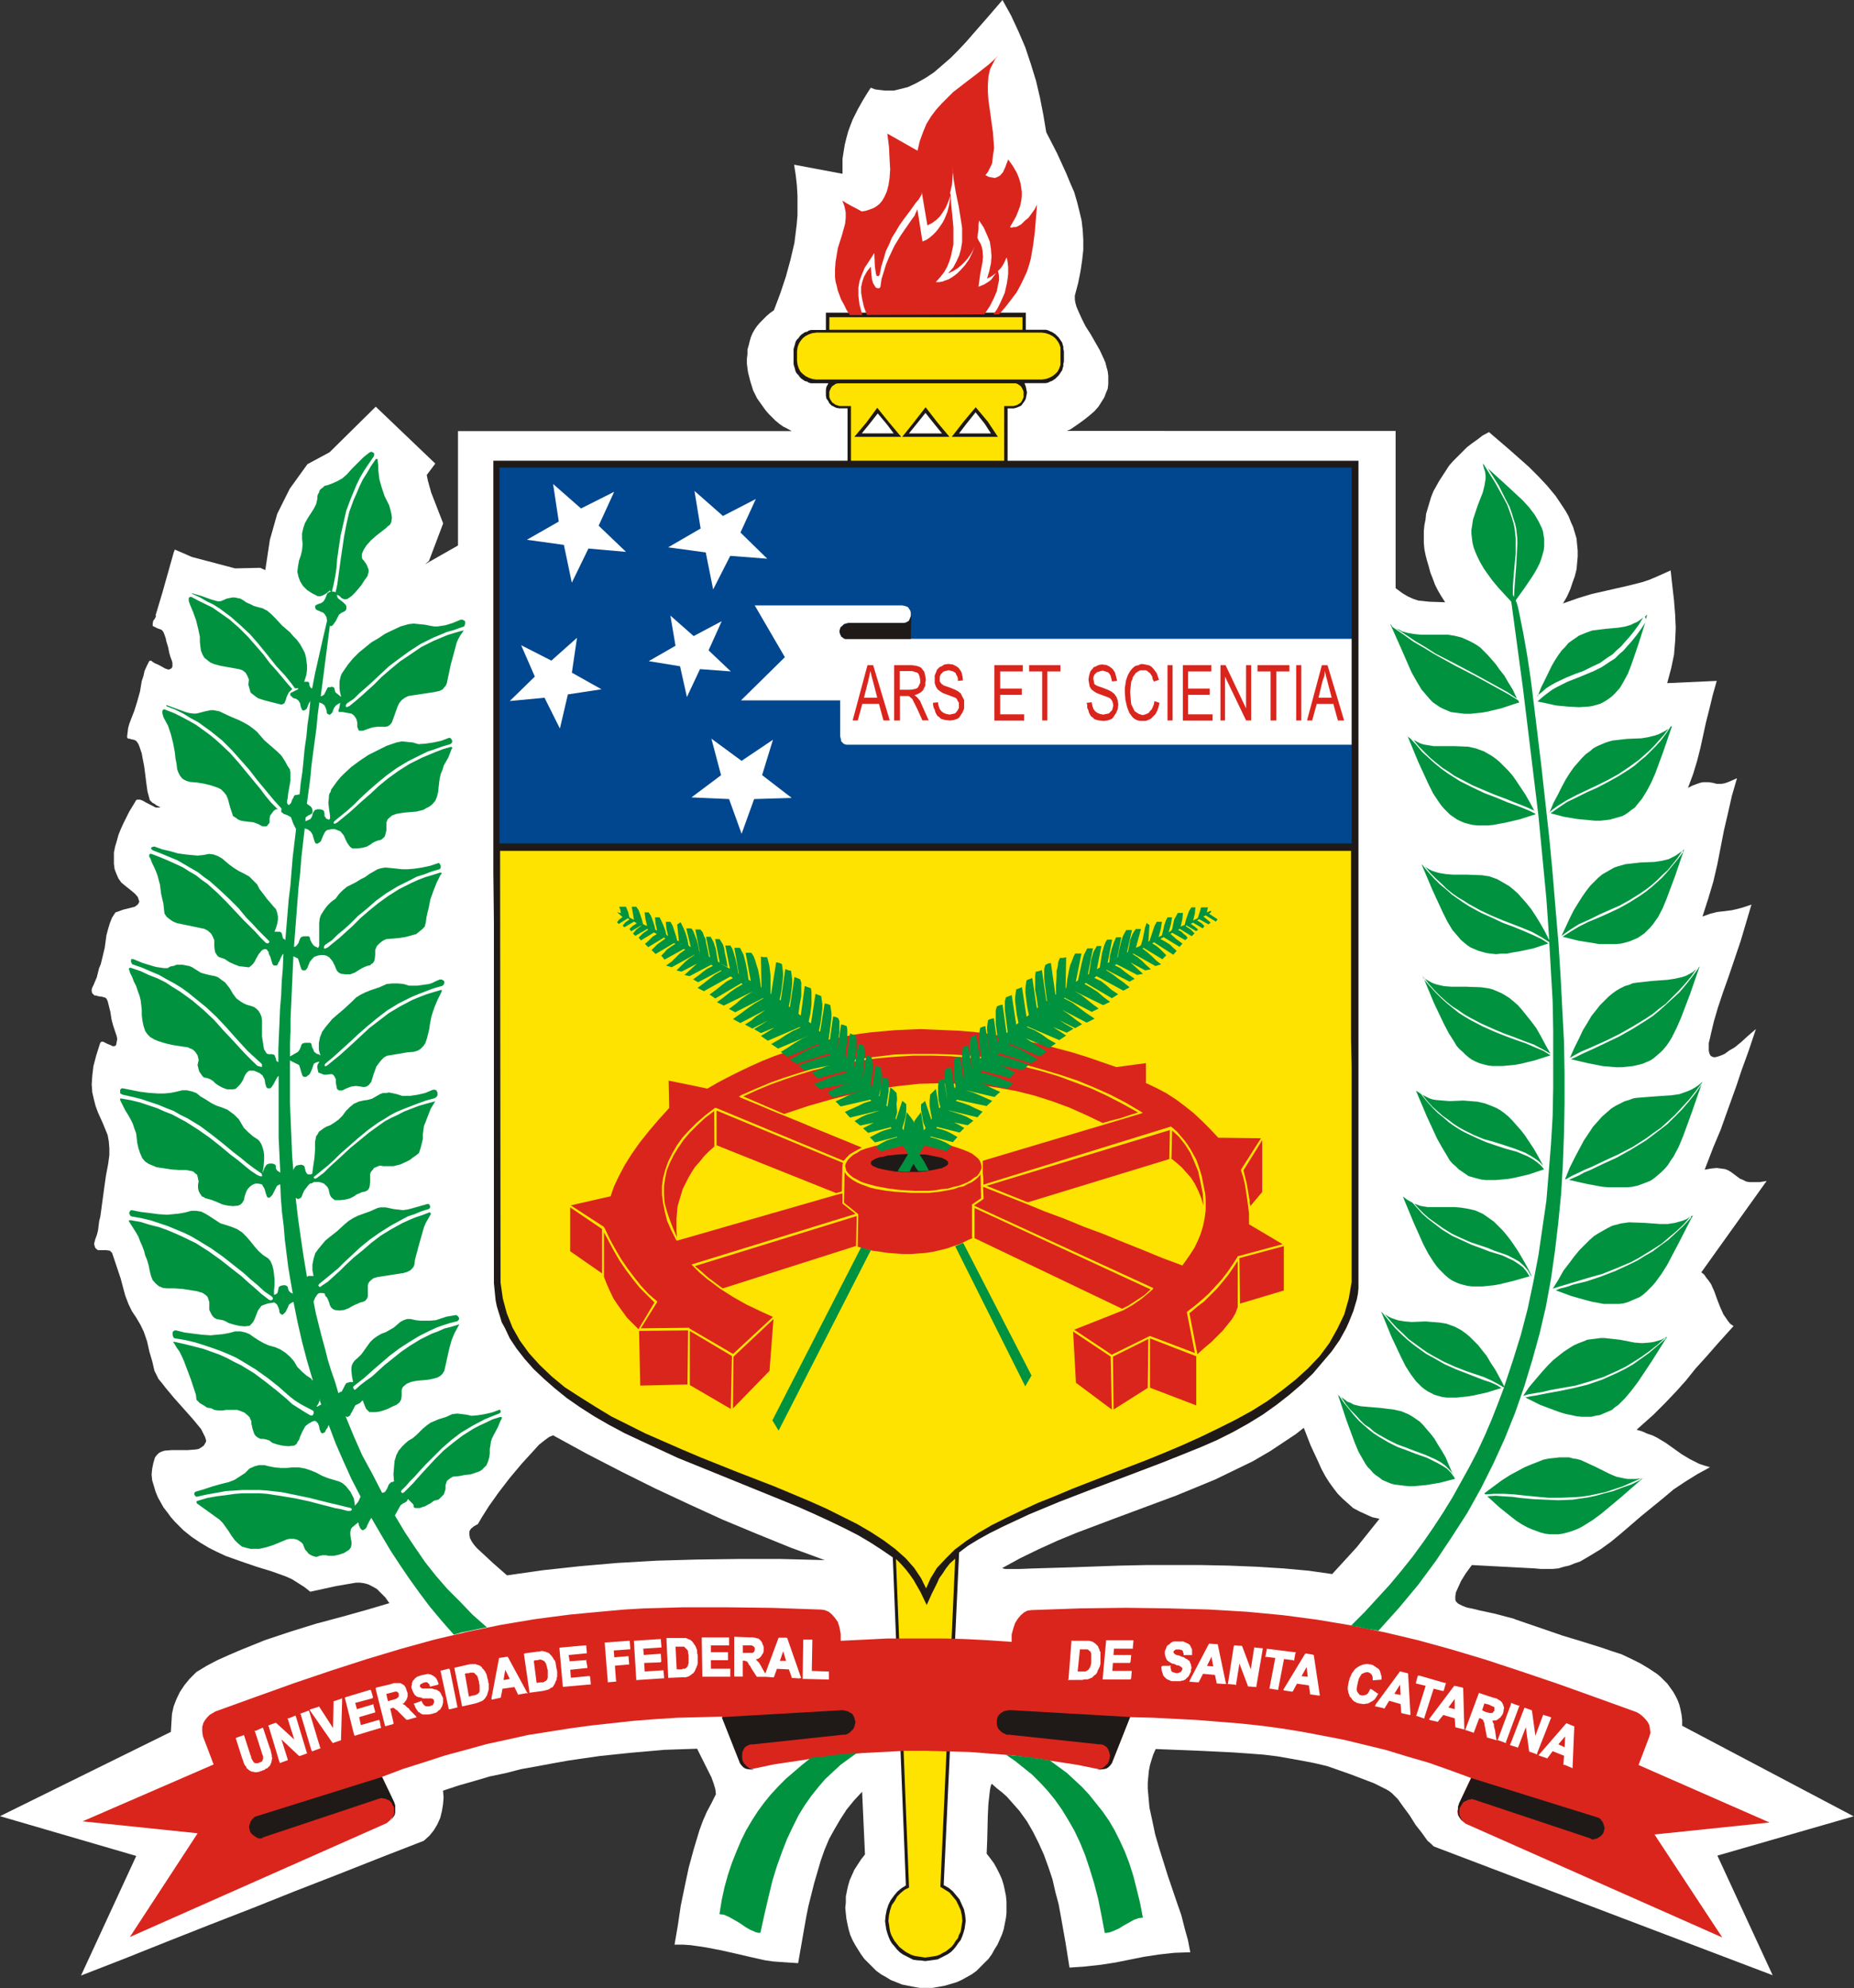 <svg xmlns="http://www.w3.org/2000/svg" width="55.795" height="59.84" viewBox="0 0 55.795 59.84">
  <rect x="0" y="0" width="55.795" height="59.84" fill="#333333" stroke="none"/>
  <g id="Grupo_15" data-name="Grupo 15" transform="translate(-39 29)">
    <path id="_73521712" d="M45.578,48.732l1.457.5.566.171.6.188.291.1.308.1.291.137.274.137.257.154.257.171.1.086.1.1.1.1.086.12.086.12.069.12.068.137.051.137.034.137.034.171.017.154v.171l5.16,2.725-4.1,1.183,1.663,3.6L43.144,55.572l-.086-.086-.1-.086-.086-.12-.086-.12-.188-.24-.171-.274-.189-.257-.171-.24-.086-.086-.086-.086-.086-.068-.086-.051-.377-.188-.36-.137-.36-.137-.343-.12-.343-.12-.36-.086L39.219,53l-.377-.068-.394-.069-.411-.051-.446-.034-.48-.034-1.063-.051-1.268-.051-.069.154-.051.154-.051.171-.034.171-.017.171-.017.188v.189l.017.189.034.377.086.394.086.411.12.411.257.823.274.806.137.394.1.394.1.36.069.36-.48.017-.463.051-.446.068-.429.086-.428.086-.446.069-.463.051-.48.034-.12-.754-.137-.771-.069-.377-.1-.377-.086-.377-.12-.36-.137-.377-.154-.343-.171-.343-.188-.326-.223-.309-.257-.291-.12-.137-.154-.137L30,53.824l-.154-.137-.017.034-.017.051-.017.086-.017.137-.034.308-.017.36-.017.7-.017.429.12.154.1.137L30,56.24l.086.171.068.154.051.171.034.154.034.171.017.171v.343l-.017.154-.034.171-.034.171-.051.154-.068.154-.069.154-.086.137-.086.154-.1.137-.12.12-.12.12-.12.12-.137.1-.154.086-.154.086-.154.069-.171.051-.171.051-.188.034-.189.034h-.394l-.189-.034-.171-.034-.171-.034-.171-.069-.171-.069-.137-.086-.154-.086-.137-.1-.12-.12-.12-.12-.12-.12-.1-.137-.086-.137-.086-.137L25.66,58.4l-.069-.154-.051-.171-.034-.154-.034-.171-.017-.154-.017-.171.017-.171V57.08l.034-.171.034-.154.051-.171.068-.154.069-.154.1-.154.1-.154.12-.154-.086-1.886-.24.257-.223.274-.189.291-.171.291-.171.309-.137.326L24.7,56l-.1.343-.1.343-.086.343-.086.343-.069.343-.12.686-.12.686-.257-.017-.257-.017-.24-.017L23.021,59l-.446-.1-.429-.1-.446-.1-.446-.086-.223-.034-.24-.034-.24-.017H20.3l.1-.583.086-.583.12-.583.12-.566.154-.566.171-.566.1-.274.12-.274.137-.257.137-.274-.017-.154-.051-.171-.069-.189-.086-.171-.189-.377-.154-.309-.994.034-.977.086-.96.1-.943.137-.48.086-.463.086-.48.086-.463.12-.48.1-.463.137-.48.137-.463.154.017.206-.017.206-.034.206-.051.206-.086.189-.1.171-.137.171-.171.154-1.286.5-1.3.514-1.286.5-1.286.514-1.286.5-1.3.514-1.286.514-1.286.5,1.663-3.6L0,54.663l5.142-2.537.017-.291.017-.257.051-.223.086-.223.1-.206.137-.206.154-.189.206-.206.309-.188.326-.171.343-.154.36-.154.72-.291.771-.257.771-.24.771-.206.737-.206.7-.206-.12-.171-.137-.137-.12-.12-.12-.068-.137-.069-.12-.034-.12-.017h-.137l-.583.1-.788.171-.171-.137-.189-.12-.189-.12L8.6,47.447l-.429-.154-.446-.137L7.268,47l-.48-.171-.257-.12-.24-.12-.257-.154-.257-.171-.257-.206L5.262,45.8l-.12-.137-.1-.137-.12-.154-.086-.154-.086-.154-.069-.171-.051-.171-.051-.171-.017-.171.017-.171.034-.171.051-.171.051-.069.069-.069.068-.034.1-.034.223-.017h.48l.223-.017.1-.017.086-.051.069-.051.051-.086.017-.034V43.35L6.188,43.3l-.017-.051-.051-.1-.068-.137-.24-.291-.274-.309-.291-.326-.257-.308-.12-.154-.1-.12L4.7,41.362l-.051-.1-.068-.291-.086-.291-.069-.309-.1-.291-.1-.206-.12-.206-.137-.206-.1-.206L3.771,39,3.7,38.739l-.068-.257-.086-.257-.069-.206-.069-.206-.017-.051-.017-.051-.034-.034-.034-.034-.12-.017h-.24L2.9,37.591l-.034-.034-.017-.051-.017-.069.017-.069.017-.068.051-.137.034-.137h0l.017-.137.017-.137.034-.137.017-.12.051-.377.051-.377.051-.36.068-.36.034-.257v-.206l-.017-.206-.034-.189L3.1,33.82l-.154-.343-.069-.188L2.828,33.1l-.051-.223-.017-.24.017-.257.034-.291.086-.326.12-.377.017-.017.017-.017H3.1l.068.034.069.034.086.034.069.034h.051l.034-.017.017-.017.017-.086.017-.1-.017-.086-.034-.1-.069-.206-.051-.189-.034-.223-.051-.206L3.257,30.2l-.017-.069-.034-.069-.034-.034L3.068,30l-.12-.017L2.9,29.963H2.845l-.034-.034-.034-.034-.017-.051v-.069l.017-.051.034-.069.051-.12.051-.12h0l.034-.137.034-.137.051-.12.034-.137.086-.36.051-.377.051-.188.051-.171.068-.171.1-.154.24-.086.343-.086.069-.051.034-.034.034-.068-.017-.051L4.148,27l-.086-.1-.12-.1-.171-.137-.12-.1-.086-.12L3.5,26.295l-.051-.137L3.428,26V25.66l.034-.171.051-.171.051-.188.069-.171.086-.189.171-.343.188-.309.017-.034.034-.017h.086L4.3,24.1l.086.051.1.051.1.051.1.051h.137l-.017-.017h0l-.034-.017-.069-.034L4.662,24.2l-.069-.034-.051-.051-.034-.034-.069-.257-.034-.24-.034-.274-.034-.257L4.3,22.866l-.034-.189-.034-.1-.034-.1-.034-.086L4.1,22.3l-.069-.034-.086-.017-.051-.017H3.857l-.017-.017-.017-.034.017-.137.017-.137.034-.12.051-.137.1-.257.086-.274.086-.309.051-.308.051-.154.034-.154.069-.154.069-.137.017-.017h.051l.034.034.086.051L4.748,20l.1.051.12.069.051.017.051.017.051-.017.034-.017.034-.051v-.12L5.177,19.9l-.051-.137-.034-.12-.034-.171L5.005,19.3l-.017-.086-.034-.1-.034-.086-.051-.069-.137-.051-.137-.069V18.77l.017-.086.051-.069L4.7,18.53H4.679l.206-.686.343-1.217h0l.034-.086.514.223,1.3.343.754-.017.154.068.137-.908.223-.788.377-.754.531-.737.668-.36,1.388-1.371L13.1,13.953l-.257.343.034.171.1.36.36.926-.428,1.131-.12.1.994-.566V12.976H23.826l-.12-.068-.137-.069-.12-.086-.12-.1-.1-.1-.1-.1-.086-.1-.086-.12-.171-.24-.12-.24-.086-.274-.069-.274-.017-.12-.017-.137V10.8l.017-.137v-.137l.034-.12.034-.137.034-.12.051-.12.069-.12.069-.1.086-.1.1-.1.1-.1.1-.086.12-.086.189-.5.171-.514.137-.5.12-.514.034-.274.034-.274L24,6.479V5.9l-.017-.309-.034-.308-.051-.326,1.457.274V4.782l.034-.223.034-.206.051-.206.051-.188.069-.189L25.66,3.6l.154-.309.154-.274.137-.223.1-.154.137.051.137.017.154.017h.274l.137-.034.137-.034.137-.034.257-.12.274-.154.257-.171.24-.206.257-.223.24-.24.24-.257.223-.257L29.757.48,30.169,0l.257.463.223.48.206.48.171.514.154.5.12.514.1.514.086.514.326.634.274.6.12.291.12.274.086.291.069.274.069.291.034.291.017.291v.309l-.034.308-.051.343-.069.343-.1.377v.12l.017.1.034.12.051.12.1.223.12.24.154.24.137.24.137.24.12.257.051.12.034.137.034.12.017.137v.257l-.017.137-.051.12-.051.137-.086.137-.086.137-.12.137-.137.12-.171.137-.189.137-.223.154-.12.051H42v4.731l.206.154.171.1.154.069.154.051.326.034.48.017-.12-.188-.1-.171-.086-.171-.069-.188-.068-.171-.051-.189-.051-.171L42.9,16.7l-.034-.171-.017-.189v-.36l.017-.171.034-.171.017-.171.051-.171.051-.171.051-.171.069-.171.086-.154.086-.154.1-.154.1-.154.1-.154.12-.137.137-.137.137-.137.137-.137.154-.12.171-.12.154-.12.189-.1.6.514.6.531.291.291.257.274.257.309.206.308.1.154.086.154.068.171.069.154.051.171.051.171.017.189.017.171v.188l-.017.189-.017.189-.051.206-.068.188-.069.206-.1.223-.12.206L47.5,18l.394-.12.377-.086.377-.086.377-.086.394-.1.206-.068.206-.086.223-.1.223-.1.051.463.051.446.034.428.017.394-.017.394-.034.411-.086.411-.12.446,1.491-.068-.12.428-.1.411-.1.394-.086.394-.086.394-.1.394-.12.394-.154.411.137-.069.137-.051.1-.034.086-.017h.154l.12.017.137.034H51.8l.1-.017.1-.034.12-.051.154-.069-.154.531-.12.531-.12.514-.1.514-.1.514-.12.514-.154.514-.171.531.24-.086.206-.051.154-.017.137-.017.137-.017.154-.034.189-.051.257-.086-.326,1.1-.36,1.063-.171.48-.154.463-.12.411-.086.36-.034.154-.034.137v.223l.017.086.034.069.051.034.068.017.086-.017.1-.034.12-.051.137-.1.171-.1.189-.154.206-.189.24-.206-.223.668-.206.566-.154.463-.154.429-.154.428-.171.48-.223.531-.257.668.189-.034.171-.017.137.017.12.017.086.034.086.051.069.051.069.051.068.051.069.051.086.034.1.051.1.017h.309l.206-.034L51.2,38.294l.086.068.068.1.069.086.069.1.1.223.086.24.086.223.1.223.069.1.068.1.069.086.1.069-.463.514-.36.411-.326.36-.274.343-.291.326-.326.343-.377.377-.5.446.171.051.154.069.154.051.137.068.257.154.24.171.24.171.257.154.137.069.137.069.154.051.171.051-.377.206-.36.223-.36.24-.326.274-.651.531-.617.531-.291.24-.309.223-.309.189L47.55,47l-.154.051-.171.069-.154.034-.171.051-.171.017h-.36l-.189-.017-1.886-.1-.188.257-.137.223-.086.189-.069.154-.017.12v.1l.017.051.034.034.034.034.034.017.1.051.137.051.171.034.206.051.463.1.583.154ZM30.169,47.19h-.017l.034.017.069.017h.411l.428-.017,1.148-.034,1.44-.051.806-.017h1.663l.84.017.84.034.806.051.754.069.7.1.377-.411.36-.394.343-.429.343-.428-.223-.051-.189-.086-.188-.086-.189-.1-.154-.137-.154-.137-.154-.154-.12-.154-.137-.189-.12-.189-.12-.223-.1-.223-.223-.48-.206-.531-.24.189-.257.171-.257.171-.257.171-.531.309-.566.274-.566.274-.583.24-.583.24-.6.223-1.2.446-1.183.446-.583.24-.566.257L30.7,46.9l-.531.291ZM16.644,43.2l-.12.051-.137.1-.171.137-.154.171-.36.394-.36.429L15,44.927l-.291.411-.206.326-.12.206-.12.068-.086.069-.034.051-.017.034v.1l.017.1.051.1.069.1.086.1.48.446.428.377,1.08-.154,1.1-.12,1.148-.1,1.183-.068,1.2-.034,1.251-.017H23.5l1.32.034-1.028-.377-1.011-.411-1.029-.428-1.011-.463-1.028-.48L18.7,44.293l-1.028-.531L16.644,43.2Z" transform="translate(39 -29)" fill="#fff" fill-rule="evenodd"/>
    <path id="_75569584" d="M26.415,12.444l-.257.326-.223.274h.96l-.206-.274-.274-.326ZM28.4,56.738l.154.086.12.1.1.12.1.12.069.154.069.154.034.171.017.171-.017.12-.017.12-.034.12-.034.1-.051.12-.069.086-.068.1-.069.086-.086.086-.1.069-.1.051-.1.051-.1.051-.12.017-.12.017-.137.017-.12-.017L27.6,59l-.12-.017-.1-.051-.1-.051-.1-.051-.1-.069-.086-.086-.069-.086-.086-.1-.051-.086-.051-.12-.034-.1-.034-.12-.017-.12-.017-.12.017-.171.034-.171.051-.154.068-.137.1-.137.1-.12.12-.1.137-.086-.394-9.873-.326-.223-.343-.223-.377-.223L25.4,45.99l-.428-.206-.446-.206-.463-.206-.5-.206-1.011-.411L21.5,44.327l-1.1-.446-1.08-.5-.514-.24-.48-.257-.446-.257-.428-.274-.394-.274-.36-.291L16.37,41.5l-.308-.291-.274-.309-.24-.308-.206-.309-.154-.326L15.1,39.8l-.051-.171L15,39.476l-.051-.171-.034-.171-.017-.171-.017-.171-.017-.171V27.786l-.017-1.543V13.867H25.506V12.29h-.257l-.086-.017-.069-.034-.069-.034-.068-.069-.034-.069L24.872,12l-.017-.086v-.189l.017-.086.051-.086v-.017h-.514l-.068-.017-.051-.034-.068-.017-.051-.034-.051-.034-.051-.051-.034-.051-.051-.051-.034-.051-.017-.051-.017-.069-.017-.051-.017-.069v-.446l.017-.068.017-.051.017-.068.017-.051.034-.051.051-.051.034-.051.051-.051.051-.034.051-.034.068-.017.051-.034.068-.017h.446V9.411h6.017v.514h.6l.069.017.069.034.051.017.051.034.051.034.051.051.051.051.034.051.034.051.034.051.017.068.017.051v.068l.017.069v.308L32,10.953v.069l-.017.051-.017.069-.034.051-.034.051-.034.051-.051.051-.051.051-.051.034-.051.034-.051.017-.069.034-.069.017h-.634v.017l.034.086.017.086.017.086v.017l-.017.086L30.871,12l-.034.068-.051.069-.051.069-.068.034-.086.034-.069.017h-.189v1.577H40.882V25.18h0V38.774l-.017.171-.034.171-.051.171-.051.171-.069.171-.068.171-.086.188-.189.343-.24.343L39.8,41l-.291.343-.343.326-.36.309-.394.308L38,42.579l-.446.274-.463.257-.48.24-.514.223-1.114.446-1.08.411-1.046.394-.977.377-.908.377-.806.377-.377.188-.343.189-.308.188-.274.206L28.4,56.738Zm-.549-44.31-.274.343-.223.274h.994l-.223-.274-.274-.343Zm1.508-.017-.274.343-.223.291h.96l-.188-.291-.274-.343Z" transform="translate(39 -29)" fill="#1f1a17" fill-rule="evenodd"/>
    <path id="_75569776" d="M15.033,14.073H40.676V25.386H15.033Z" transform="translate(39 -29)" fill="#00478f" fill-rule="evenodd"/>
    <path id="_75569952" d="M29.62,9.462l-3.531.017L26,9.239l-.051-.223-.034-.206V8.639l.034-.154L26,8.331l.086-.154.12-.154.017.206.017.171.034.12.051.086.034.051.051.017h.051l.034-.034.034-.24.069-.223.068-.223.086-.206.171-.36.188-.308.189-.274.154-.223.068-.086.034-.086.034-.068.017-.051.154.977.12-.051.1-.069.1-.086.086-.086.069-.086.069-.1.068-.1.051-.1.086-.206.051-.206.034-.206V5.794l.051-.223.017-.223.017-.188-.017-.154.017.189.017.188.034.206.034.206.086.411.069.429.034.223v.429l-.034.206-.051.188-.086.189-.1.188-.154.171.154-.069.137-.086.12-.1.1-.1.086-.1.086-.12.068-.12.051-.12-.069.188-.1.206-.12.171-.154.171-.069.068-.086.069-.1.069-.086.051-.1.034-.086.034-.1.017h-.1l.137-.154.12-.154.086-.154.069-.171.051-.171.034-.171.034-.154V6.839L28.66,6.5l-.034-.343-.017-.343-.034.154-.051.137-.069.154-.086.137-.086.12-.1.1-.137.1-.137.069-.171-1.011v.069l-.034.068L27.649,6l-.086.1-.171.24-.206.274-.12.171-.1.171-.12.188-.086.206-.1.206-.069.24-.068.223-.051.257-.034.034h-.017L26.38,8.3l-.017-.051-.034-.223-.017-.411-.154.24-.137.206-.086.206-.068.189-.017.1-.017.1V8.9l.034.274.086.308h-.377l-.1-.154L25.4,9.171l-.086-.154-.051-.137-.051-.137L25.18,8.6l-.034-.12-.017-.137v-.24l.017-.223.034-.206.034-.206.12-.377.1-.36.017-.171V6.394l-.017-.086-.017-.086-.034-.1-.034-.086.137.086.154.086.137.069.154.086.12-.017.154-.051.086-.034.086-.051.086-.068.086-.1.069-.12.069-.154.051-.188.034-.223.017-.257-.017-.308-.017-.36-.051-.411.908.514.069-.291.1-.274.1-.24.137-.223.154-.206.171-.188.171-.171.171-.171.377-.291.36-.274.171-.137.154-.12.154-.137.137-.137-.086.1-.051.1-.051.1-.051.1-.051.223-.017.24v.24l.017.24.034.24.034.24.034.257.034.24.017.24.017.223-.034.223L29.86,4.9l-.034.086-.051.1-.051.1-.069.086.1.051.086.017.1.017.086-.034L30.1,5.28l.086-.1.069-.154L30.34,4.8l.137.189.12.206.051.12.034.1.034.12.017.12.017.12v.137l-.017.137-.034.154-.051.137-.068.171-.086.154-.1.171.051.017.051-.017h.068l.051-.017.12-.068.1-.1.12-.1.1-.137.086-.12.068-.137-.034.429-.034.411-.051.394-.068.394-.051.188-.068.206-.086.189-.1.206-.12.223L30.443,9l-.171.223-.206.24h-.171l.12-.171.086-.171.069-.154.068-.154.034-.154.034-.154.017-.12.017-.137V8.039l-.017-.154-.017-.1-.017-.034-.051.12-.051.1-.069.1-.086.086.017.069.017.086v.12l-.034.154L30,8.759l-.086.206-.12.24-.171.257Zm-.206-2.3.051.1.051.086.034.1.017.086.017.189-.017.171-.069.36-.051.377.171-.069.137-.086.068-.051.051-.069.051-.069.051-.068-.137.1-.137.069.069-.223.051-.24.017-.206-.017-.223-.034-.223-.086-.206-.1-.223-.137-.206-.017.12v.137l-.017.12-.017.137Z" transform="translate(39 -29)" fill="#da251d" fill-rule="evenodd"/>
    <path id="_75570136" d="M23.261,22.267l-.326,1.063.891.686-1.131.034-.377,1.046-.377-1.046L20.809,24l.891-.668-.291-1.1.908.668.943-.634Zm-.548-4.045h4.44l.086.017.086.034.034.051.034.051.017.069v.1h0l-.017.086-.051.069-.069.034-.086.017H25.54l-.086.017-.051.017-.051.051-.051.034-.017.069-.017.051v.051l.017.051h0l.034.051.034.034.034.017.051.034H40.676v3.188h-15.2L25.42,22.4l-.034-.017-.034-.034-.034-.034-.017-.086-.017-.069v-1.08H22.3l1.32-1.3-.908-1.56Zm.034-3.205-.463,1.011.806.788-1.114-.086-.514,1.011-.223-1.114-1.131-.154.977-.566L20.9,14.776l.857.754.994-.514Zm-4.268-.206-.463,1.011.823.788-1.131-.1-.5,1.028L16.97,16.4l-1.114-.154.96-.548-.171-1.131.84.737.994-.5ZM17.364,19.2l-.154,1.046.891.5L17.09,20.9l-.24,1.028L16.387,21l-1.046.1.754-.737-.411-.943.909.463.771-.686Zm4.354-.5-.394.874.668.634-.926-.069-.394.84-.206-.926-.943-.154.806-.463-.154-.908.7.617.84-.446Z" transform="translate(39 -29)" fill="#fff" fill-rule="evenodd"/>
    <path id="_75570328" d="M15.05,25.609H40.659V31.3l.017.806v6.479l-.086.5-.137.48-.206.428-.24.429-.291.394-.343.36L39,41.516l-.411.326-.446.326-.463.291-.5.274-.514.257-.531.257-.531.24-.566.24-.548.223-1.114.428-1.1.429-.531.223-.514.206-.48.223-.463.223-.446.223-.411.24-.36.24-.343.257-.274.274-.257.274-.189.308-.137.309-.154-.309-.206-.308-.257-.291-.309-.274-.343-.257-.394-.257-.411-.24-.446-.223-.48-.24-.5-.223-.531-.223-.531-.223L22.2,44.31l-1.114-.446-.566-.24-.548-.24-.548-.24-.514-.257-.514-.257-.48-.291-.463-.291L17,41.756l-.394-.326-.36-.343-.326-.36-.274-.377-.223-.394-.171-.428-.12-.446-.069-.48L15.05,25.609ZM26.4,12.273l.36.446.36.429H25.712l.36-.429Zm-1.44-2.725h5.811v.377H24.958Zm-.394.463h6.788l.12.017.1.034.1.051.086.068.068.086.051.086.034.1v.531l-.034.1-.051.1-.068.069-.086.068-.1.051-.1.034-.12.017H24.563l-.12-.017-.1-.034-.1-.051-.086-.068-.069-.069-.051-.1-.034-.1-.017-.12v-.291l.017-.12.034-.1.051-.086.069-.086.086-.068.1-.051.1-.034Zm.7,1.526h5.3l.051.017.051.034.051.034.034.051.034.068.017.051v.154L30.786,12l-.034.068-.034.051-.051.034-.051.034-.051.017-.068.017H30.22v1.646H25.609V12.222h-.343L25.2,12.2l-.051-.017-.051-.034-.051-.034-.034-.051L24.975,12l-.017-.051v-.154l.017-.051.034-.068.034-.051.051-.034.051-.034.051-.017h.069Zm3.48,35.38L28.3,56.789l.137.086.137.086.1.12.1.12.068.137.069.154.034.154.017.171-.017.1-.017.12-.017.1-.051.1-.034.1-.069.086-.051.086-.069.086-.086.069-.086.068-.1.051-.086.051-.1.034-.1.017-.12.017-.12.017-.1-.017-.12-.017-.1-.017-.1-.034-.1-.051-.086-.051-.086-.068-.086-.069-.069-.086-.069-.086-.051-.086-.051-.1-.034-.1-.017-.1-.017-.12-.017-.1.017-.171.034-.154.051-.154.086-.12L27,57.08l.1-.1.12-.1.137-.069-.394-9.89.154.154.137.154.12.154.12.171.206.36.189.394.154-.343.154-.309.068-.154.1-.137.1-.154.12-.154.154-.137Zm-.891-34.66.36.463.36.429H27.152l.343-.429.36-.463Zm1.508,0,.36.428.308.463H28.643l.36-.463.36-.428Z" transform="translate(39 -29)" fill="#fee300" fill-rule="evenodd"/>
    <path id="_75733784" d="M26.278,34.917l.086-.051.1-.034.12-.017.12-.034.326-.034.343-.017.24.017h.223l.188.034.171.034.154.034.1.051.034.017.034.034.017.017v.069l-.017.017-.034.034-.034.017-.1.051-.154.034-.171.034-.188.034-.223.017h-.463l-.223-.017-.206-.034-.171-.034-.137-.034-.12-.051-.034-.017-.034-.034-.017-.017V35l.017-.051Z" transform="translate(39 -29)" fill="#da251d" fill-rule="evenodd"/>
    <path id="_75733968" d="M27.186,18.753H25.541l-.069.017-.051.017-.034.017-.034.034-.069.069-.017.086.017.086.034.086.034.017.034.034.051.017h1.971l.017-.72-.017.034-.017.052-.017.034-.017.052-.034.017-.051.034-.034.017Z" transform="translate(39 -29)" fill="#1f1a17" fill-rule="evenodd"/>
    <path id="_75734160" d="M25.66,21.684l.446-1.663h.171l.5,1.663h-.189l-.137-.5h-.5l-.137.5h-.154ZM26,21H26.4l-.12-.463-.051-.189-.034-.154-.034.154-.034.154L26,21Zm.908.686V20.021h.531l.137.017.1.034.034.017.034.034.034.051.034.034.034.137.017.12-.017.086v.086l-.034.069-.034.069-.051.051-.051.034-.069.034-.086.034.051.034.051.051.068.086.051.12.206.463h-.189l-.154-.343-.068-.137-.051-.1-.034-.069L27.409,21l-.034-.034-.034-.017h-.257v.737h-.171Zm.171-.926h.326l.1-.017.069-.017.051-.034.034-.069.034-.069v-.086l-.017-.1-.034-.086-.034-.034-.051-.017-.051-.017-.069-.017h-.36v.566Zm.994.394.154-.017.017.1.034.1.051.069.069.051.086.034.1.017.069-.017.086-.017.051-.051.034-.051.034-.068v-.154l-.034-.051-.034-.069L28.746,21l-.086-.034-.137-.051-.137-.051-.086-.051-.086-.068-.051-.086-.034-.1V20.33l.051-.12.017-.051.034-.034.051-.051.051-.017L28.42,20l.12-.017.137.017.1.051.051.034.034.034.034.051.034.051.034.12.017.137-.154.017v-.069l-.017-.068-.034-.051-.017-.051-.051-.034-.034-.017-.068-.017-.051-.017-.068.017-.069.017-.034.017-.034.034-.034.034-.017.034-.017.051v.137l.051.069.069.051.154.051.171.068.1.051.086.069.051.1.051.1v.257l-.051.12-.034.051-.034.051-.034.051-.051.034-.1.034-.12.017-.154-.017-.12-.034-.051-.051-.051-.034-.034-.051-.034-.069-.017-.069-.034-.068-.017-.086v-.068Zm1.851.531V20.021h.857v.189H30.1v.514h.651v.189H30.1V21.5h.72v.189h-.891Zm1.44,0V20.21h-.394v-.189h.943v.189h-.394v1.474Zm1.337-.531.154-.017.017.1.034.1.051.069.068.051.086.034.086.017.086-.017.086-.017.051-.051.051-.051.017-.068.017-.069-.017-.086-.017-.051-.051-.069L33.374,21l-.086-.034-.137-.051-.137-.051-.086-.051-.086-.068-.051-.086-.017-.1-.017-.1.017-.12.034-.12.034-.051.034-.034.034-.051.051-.017.1-.051.1-.017.137.017.1.051.086.069.068.1.034.12.034.137-.154.017-.017-.069-.017-.068-.017-.051-.034-.051-.034-.034-.051-.017-.051-.017-.069-.017-.068.017-.051.017-.051.017-.034.034-.034.034-.017.034-.017.051v.051l.017.086.017.069.086.051.154.051.171.068.1.051.086.069.069.1.034.1.017.12-.017.137-.051.12-.034.051-.034.051-.034.051-.051.034-.1.034-.12.017-.154-.017-.12-.034-.051-.051-.051-.034-.034-.051-.034-.069-.017-.069-.034-.068v-.086l-.017-.068Zm2.04-.051.154.051-.034.137-.034.1-.051.1-.069.069-.068.069-.069.034-.086.034h-.171l-.086-.017-.069-.034-.069-.051-.051-.069-.051-.069-.034-.086-.034-.086-.051-.223-.017-.223v-.137l.017-.1.017-.12.034-.1.034-.086.051-.086.051-.069.051-.051.068-.051.086-.017.068-.034H34.4l.086.017.086.017.069.034.068.069.051.068.051.069.034.1.034.1-.154.051-.034-.068-.017-.086-.034-.051-.034-.051-.051-.034-.034-.034-.051-.017h-.137l-.051.017-.051.034-.051.034-.034.051-.051.069-.017.069-.034.068-.017.154-.017.154.017.206.017.171.034.069.034.068.034.069.051.034.051.034.034.017.051.017.051.017.068-.017.051-.017.069-.034.034-.051.051-.051.034-.069.034-.086.017-.1Zm.394.583V20.021h.154v1.663Zm.463,0V20.021h.857v.189h-.7v.514h.651v.189h-.651V21.5h.737v.189H35.6Zm1.131,0V20.021h.154l.617,1.3v-1.3h.154v1.663h-.154l-.634-1.32v1.32Zm1.508,0V20.21h-.394v-.189h.96v.189h-.394v1.474Zm.771,0V20.021h.154v1.663Zm.326,0,.446-1.663h.171l.5,1.663h-.188l-.137-.5h-.5l-.137.5ZM39.682,21h.394l-.12-.463-.051-.189-.034-.154-.017.154L39.8,20.5l-.12.5Z" transform="translate(39 -29)" fill="#da251d" fill-rule="evenodd"/>
    <path id="_75734336" d="M35.242,34.865l.171.137.154.137.137.154.137.154.12.188.1.206.086.206.068.24-.017-.36-.069-.343-.069-.326-.12-.291-.12-.274-.154-.24-.188-.24-.206-.189-.017.823Z" transform="translate(39 -29)" fill="#da251d" fill-rule="evenodd"/>
    <path id="_75734520" d="M30.94,36.185l4.251-1.3h0v-.017h0v-.017l.017-.84-5.52,1.68,1.2.48h0Z" transform="translate(39 -29)" fill="#da251d" fill-rule="evenodd"/>
    <path id="_75734712" d="M37.985,34.317v1.56l-.36.429v-.051l-.017-.034v-.086l-.017-.086-.034-.206-.034-.206-.051-.206-.051-.206Z" transform="translate(39 -29)" fill="#da251d" fill-rule="evenodd"/>
    <path id="_75734888" d="M37.248,37.951v1.388h0l-.068.189-.1.171-.137.171-.137.171-.171.172-.188.188-.206.171-.206.189-.24-1.234.223-.189.223-.171.206-.206.188-.189.171-.206.154-.188.154-.223Z" transform="translate(39 -29)" fill="#da251d" fill-rule="evenodd"/>
    <path id="_75735072" d="M38.636,37.505v1.337l-1.32.394L37.3,37.865Z" transform="translate(39 -29)" fill="#da251d" fill-rule="evenodd"/>
    <path id="_75735264" d="M38.619,37.471h.017v.017Z" transform="translate(39 -29)" fill="#da251d" fill-rule="evenodd"/>
    <path id="_75735440" d="M33.46,42.425l-1.08-.806-.086-1.543,1.131.754.034,1.56h0Z" transform="translate(39 -29)" fill="#da251d" fill-rule="evenodd"/>
    <path id="_75735624" d="M34.608,41.756V40.282l1.371.531H36V42.3l-1.388-.531Z" transform="translate(39 -29)" fill="#da251d" fill-rule="evenodd"/>
    <path id="_75570640" d="M33.494,40.831l1.063-.531-.017,1.44h0v.034l-1.028.651V42.39h0Z" transform="translate(39 -29)" fill="#da251d" fill-rule="evenodd"/>
    <path id="_75570816" d="M29.26,37.265l-.189.086-.171.086-.206.069-.189.069-.206.051-.223.051-.223.034-.223.017-.223.017h-.223l-.223-.017-.24-.017-.223-.034-.24-.034-.223-.051-.223-.069h0l.017-.977h0L25.4,36.2l.017-.926.069.1.1.086.1.069.12.068.12.051.137.051.137.051.154.034.291.051.274.034.274.017.223.017h.549l.309-.034.291-.051.154-.034.137-.051L29,35.705l.12-.069.12-.051.1-.069.1-.086.069-.086.017.72-.274.189h0v.977Z" transform="translate(39 -29)" fill="#da251d" fill-rule="evenodd"/>
    <path id="_75571000" d="M33.768,39.391l-4.44-2.125v-.908l5.3,2.451-.189.171-.257.171-.24.154Z" transform="translate(39 -29)" fill="#da251d" fill-rule="evenodd"/>
    <path id="_75618904" d="M33.185,33.8l-.5-.24-.5-.223-.514-.189-.531-.171-.549-.137-.549-.1-.566-.086-.6-.034-.6-.017-.617.017-.634.069-.651.086-.651.137-.686.171-.72.206-.72.24L22.369,33l.411-.189.411-.171.428-.154.411-.137.446-.137.446-.1.428-.1.446-.069.566-.086.566-.051.566-.034h.566l.549.017.566.051.549.069.531.086.531.1.531.137.514.154.514.188.5.189.48.223.463.24.463.257-.274.086-.257.086-.274.069Z" transform="translate(39 -29)" fill="#da251d" fill-rule="evenodd"/>
    <path id="_75225088" d="M21.5,34.505l-.154.137-.154.154-.137.171-.137.154-.1.154-.1.171-.086.171-.086.171-.051.171-.052.171-.051.171-.017.189-.017.189v.377l.017.188h0l-.12-.274-.1-.257-.086-.257L20,36.2l-.017-.24v-.257l.034-.24.051-.24L20.158,35l.12-.24.137-.223.154-.223.188-.223.223-.223.24-.223.274-.206Z" transform="translate(39 -29)" fill="#da251d" fill-rule="evenodd"/>
    <path id="_77769000" d="M25.369,35.02l-.017.034v.034l-.017.771-.171.051-3.6-1.44h0V33.425L25.369,35Z" transform="translate(39 -29)" fill="#da251d" fill-rule="evenodd"/>
    <path id="_75325424" d="M25.763,37.505h-.017l-3.977,1.268h-.017l-.034-.017-.206-.154-.206-.154-.189-.171-.206-.171L25.781,36.6Z" transform="translate(39 -29)" fill="#da251d" fill-rule="evenodd"/>
    <path id="_79334992" d="M17.158,37.659v-1.32l.96.651v1.337Zm1.011-.583.017.034.12.223.154.291.189.326.188.274.206.274.206.257.223.223.223.223-.48.806-.171-.171-.171-.171-.137-.188-.137-.189-.137-.206-.1-.206-.1-.223-.086-.223h0V37.077Z" transform="translate(39 -29)" fill="#da251d" fill-rule="evenodd"/>
    <path id="_73770184" d="M20.69,41.67l-1.423.034-.034-1.646,1.474-.017L20.69,41.55h0Z" transform="translate(39 -29)" fill="#da251d" fill-rule="evenodd"/>
    <path id="_73633160" d="M22.027,40.813l-.034,1.594-1.234-.72V40.059Z" transform="translate(39 -29)" fill="#da251d" fill-rule="evenodd"/>
    <path id="_75517216" d="M23.278,39.7l-.12,1.56-1.1,1.131v-.12l.017-1.44Z" transform="translate(39 -29)" fill="#da251d" fill-rule="evenodd"/>
    <path id="_75519896" d="M23.278,39.648Z" transform="translate(39 -29)" fill="#da251d" fill-rule="evenodd"/>
    <path id="_74275872" d="M25.935,34.54l-.188.1-.171.1-.1.1-.086.1-3.84-1.594h-.034l-.292.223-.257.223-.223.223-.206.223-.171.24-.137.24-.12.24-.086.24-.069.257-.034.24v.257l.034.257.051.257.068.274.12.274.137.274h0l.017.034.017.017h.017l4.765-1.371.206-.051v.309l.394.309-4.885,1.508-.052.017.034.034.206.206.223.189.206.154.206.154.377.24.394.223.394.188.411.189-1.2,1.114-1.32-.771v-.017l-1.457.017.48-.771.017-.034-.017-.017-.24-.206-.223-.24-.206-.257-.206-.274-.189-.274-.171-.291-.171-.309-.154-.326-.034-.051h0v-.017h-.017l-.977-.634,1.2-.274.1-.291.154-.326.172-.326.206-.326.24-.343.274-.343.291-.343.326-.36-.017-.823,1.166.24.326-.188.326-.171.343-.171.326-.154.343-.154.343-.137.343-.12.36-.12.343-.1.36-.1.36-.086.36-.069.377-.069.377-.051.377-.034.377-.034.377-.017.394-.017.394.017.394.017.394.017.411.034.411.052.411.068.411.069.429.1.428.086.429.12.446.12.446.137.446.154.446.154.891-.12v.6l.326.154.291.154.291.188.274.206.257.206.257.24.24.24.24.257,1.286.017-.6.943v.034l.069.206.051.223.034.223.034.223.052.411v.326l1.011.6-1.337.36h-.017v.017l-.154.24-.154.223-.171.223-.189.206-.189.206-.206.189-.223.188-.223.172-.017.017v.017l.24,1.217-1.354-.514-.034.017-1.114.549-1.131-.754,1.474-.583.274-.154.274-.189.206-.171.137-.12.017-.034-.034-.017-5.365-2.468h0l.274-.189.017-.017v-.017l-.017-.343h0l1.269.5.583.24.6.223.583.24.6.223.583.24.6.24.583.24.6.223.12-.171.12-.172.12-.188.1-.206.086-.206.069-.223.051-.24.034-.257v-.343l-.017-.171-.034-.171-.034-.171-.034-.171-.051-.171-.051-.154L36,34.9l-.086-.154-.086-.154-.086-.137-.1-.137-.12-.137-.1-.12-.137-.12-.017-.017-.034-.017-5.64,1.748h0v-.171l-.017-.171v-.377l3.565-1.063,1.2-.36.051-.017-.051-.034-.463-.274-.463-.24-.5-.223-.5-.206-.514-.171-.514-.154-.549-.154-.531-.1-.549-.1-.549-.069-.566-.034-.566-.017h-.566l-.583.017-.566.069-.566.069-.446.086-.446.086-.446.12-.446.137-.429.137-.428.154-.446.188-.429.189v.017L22.232,33l.051.034.463.189.446.189.463.189.463.189.446.188.463.189.463.189Z" transform="translate(39 -29)" fill="#da251d" fill-rule="evenodd"/>
    <path id="_75234064" d="M25.3,49.384v-.206l-.034-.188-.051-.172-.086-.12-.086-.1-.1-.086-.12-.051-.12-.017-1.474-.051-1.371-.017H20.569l-1.2.034-.583.034-.566.051-.549.051-.531.051-.531.069-.514.068-.514.086-.514.086-.994.206-1.011.24-.994.274-1.028.309-1.063.343-1.114.377-1.148.411-1.234.446-.086.051-.086.052-.069.069-.069.086-.051.086-.034.12v.12l.017.154.326.857L2.486,54.818l3.462.36L3.908,58.3l7.731-3.428.1-.086.069-.086.051-.086.017-.1v-.086l-.017-.086-.034-.086-.034-.051-.309-.72.634-.24.651-.206.634-.206.634-.171.617-.171.634-.137.617-.137.634-.1.634-.1.634-.086.634-.069.634-.069.651-.051L20.4,51.7l.669-.017.668-.017.549,1.371.086.1.069.069.086.017.12.017.651-.137.668-.1.651-.1.651-.069.651-.069.651-.034.651-.034h.651l.651.017.651.017.651.051.651.051.651.086.651.1.651.1.668.137.12-.017.086-.017.069-.069.086-.1.549-1.371.669.017.668.034.668.034.651.052.634.051.651.069.634.086.617.1.634.12.617.12.634.154.634.154.617.189.651.189.634.223.651.24-.326.7-.034.069-.017.069-.017.086-.017.086.017.1.051.086L44,54.8l.1.086,7.731,3.428-2.04-3.1,3.463-.36-3.943-1.731.326-.857.034-.12-.017-.1-.017-.12-.052-.1-.069-.086-.086-.086-.086-.069-.086-.051-1.234-.446-1.148-.411-1.114-.377L44.7,49.95l-1.028-.308-.994-.274-1.011-.24-.994-.206-.514-.086-.514-.086-.514-.069-.531-.069-.531-.051-.549-.051-.566-.034-.583-.034-1.2-.034-1.286-.017-1.371.017-1.474.052-.12.017-.1.051-.1.086-.086.1-.086.137-.051.154-.052.189v.223l-.737-.051-.668-.034-.6-.017H26.706l-.668.034Z" transform="translate(39 -29)" fill="#da251d" fill-rule="evenodd"/>
    <path id="_73482200" d="M27.512,35.842h.446l.189-.017.189-.034.189-.017.171-.051.154-.034.137-.051.12-.051.12-.069.086-.069L29.4,35.4l.069-.086.034-.069.034-.069v-.086l-.017-.069-.034-.086-.051-.069-.086-.069-.086-.069-.1-.051-.12-.051-.137-.051-.309-.1-.343-.051-.394-.051-.411-.017-.411.017-.377.051-.343.069-.291.086-.137.051-.1.069-.1.051-.086.069-.069.069-.051.069-.034.069-.017.069.017.069.017.069.051.069.069.069.086.069.1.051.12.069.137.051.308.086.36.069.394.051Z" transform="translate(39 -29)" fill="#da251d" fill-rule="evenodd"/>
    <path id="_71677992" d="M26.278,34.917l.086-.051.1-.034.12-.017.12-.034.326-.034.343-.017.24.017h.223l.188.034.171.034.154.034.1.051.034.017.034.034.017.017v.069l-.017.017-.034.034-.034.017-.1.051-.154.034-.171.034-.188.034-.223.017h-.463l-.223-.017-.206-.034-.171-.034-.137-.034-.12-.051-.034-.017-.034-.034-.017-.017V35l.017-.051Z" transform="translate(39 -29)" fill="#1f1a17" fill-rule="evenodd"/>
    <path id="_71677832" d="M32.277,49.384h.5l.051.017h.034l.017.017h.017l.017.017.051.034.051.051h0l.017.017h0l.017.017v.017l.034.069.017.068h.017v.017h0v.017h0v.034h0v.206h0v.086h0l-.017.086-.034.069-.034.068-.017.051-.034.051-.051.034-.034.034-.034.034-.051.017-.034.017-.051.017h-.1l-.051.017H32.14l.017-.034.086-1.114v-.034h.034Zm.429.908Zm-.206-.651-.069.668h.24l.017-.017h.017l.017-.017.034-.017h0l.017-.017v-.017l.017-.017.017-.034v-.017h0l.017-.017h0v-.017l.017-.068v-.274h0v-.017h0l-.017-.017h0V49.71l-.034-.017h0l-.034-.034-.034-.017H32.5Zm.686.874.1-1.114v-.034h.823V49.4l-.017.188v.034h-.566l-.017.189h.531v.034l-.017.171-.017.034h-.514l-.017.24h.583v.034l-.017.189-.017.034h-.84v-.034Zm1.8-.377h.206l.034-.017v.086l.017.034h0v.034l.017.034h.017v.017h.017l.051.017.051.017h.051l.034-.017.051-.017h0V50.31h.017l.017-.034.017-.034v-.034h0l-.017-.017h0l-.017-.017-.017-.017h-.017l-.017-.017-.034-.017h-.051l-.051-.034h-.017l-.034-.017h-.034l-.086-.051-.069-.051-.034-.068-.017-.051h0l-.017-.069V49.71l.017-.051.017-.034h0l.017-.051.017-.034h0l.017-.017h0l.017-.017h.017l.051-.051.051-.034h0l.051-.017H35.6l.086.034.069.034.051.034h0l.034.069.034.069v.171H35.62v-.051h0v-.017H35.6v-.017h0v-.034l-.017-.017h0l-.017-.017h-.034l-.017-.017H35.38l-.034.034h-.017v.017l-.017.017h0v.017h0l.017.017v.017h.017v.017h0l.069.034.086.017h0l.068.034.069.017.034.034.051.017h0l.034.034.034.017h0l.017.034.017.051h0l.017.017h0v.034h0l.017.069-.017.069h0v.051h0l-.034.068-.034.069h0l-.017.017v.017H35.74l-.017.017h0l-.051.051-.069.034h-.051l-.017.017H35.26l-.086-.034-.069-.034-.051-.051h0l-.017-.017-.017-.017L35,50.412V50.4h0l-.034-.1-.017-.12.017-.034h.017Zm1.868.548-.223-.017h-.017v-.017l-.051-.24-.36-.034-.12.24-.017.017h-.017l-.223-.017h-.034l.017-.051.566-1.08.017-.017h.017l.206.017h.034V49.5l.24,1.148.017.034h-.051Zm-.343-.531-.051-.291-.137.274.188.017Zm.446.5.171-1.1.017-.034h.017l.206.017h.017v.017l.257.686.1-.634.017-.034.017.017.189.017H38v.034l-.189,1.1v.034h-.034l-.206-.017h-.017v-.017L37.3,50.07l-.1.617v.034l-.034-.017-.188-.017h-.034l.017-.034Zm1.251.137.171-.891-.274-.034h-.034l.017-.034.034-.188v-.017h.034l.806.1H39l-.017.034-.034.189v.034l-.034-.017-.274-.034-.171.891v.034h-.034l-.206-.034h-.034l.017-.034Zm1.474.24L39.459,51h-.034v-.034l-.034-.24-.36-.051-.12.223-.017.017h-.017l-.223-.034-.034-.017.017-.034.634-1.046.017-.017H39.3l.206.034.034.017v.017L39.716,51v.034h-.034Zm-.326-.566-.034-.291-.154.274Zm1.92.377.171.12.034.017L41.465,51l-.051.086-.051.068h0l-.069.051-.069.034h0l-.017.017H41.19l-.017.017h-.034l-.1.017-.12-.017H40.9l-.034-.017h-.034l-.017-.017-.068-.034-.051-.051-.034-.051-.051-.051h0v-.017h0v-.017l-.017-.034h0l-.017-.034v-.017l-.017-.086v-.069l.017-.1.017-.086h0l.017-.034v-.034l.017-.034.017-.034.034-.086.051-.069.051-.068.069-.051.086-.051.1-.034.1-.017.1.017h.034l.017.017h.034l.017.017.051.034.051.034.051.034.034.051h0l.017.051.017.069.017.051v.1H41.55l-.206.017H41.31v-.034h0V50.5h0v-.017h0l-.017-.051-.017-.034h0l-.017-.017-.017-.017h0l-.034-.017-.034-.017h-.051l-.069.017L41,50.378h-.017l-.017.017v.017l-.017.017-.051.086-.034.12-.017.086-.017.086v.069l.017.051h.017v.034h.017l.034.051.068.017h.069l.034-.017h.034V51h.017v-.017h.017l.034-.051.034-.069.017-.034.034.017Zm1.131.771-.223-.051-.017-.017v-.017l-.017-.24-.343-.1-.137.223-.017.017-.017-.017-.223-.051h-.034L41.4,51.3l.72-.977V50.31h.034l.206.051.017.017V50.4l.069,1.183v.034Zm-.257-.6-.017-.309-.171.274Zm.48.6.274-.874-.274-.068h-.017v-.034l.051-.189.017-.017h.034l.771.223h.034l-.017.034-.051.189-.017.017h-.017l-.274-.069-.274.857v.034h-.034l-.189-.069h-.034l.017-.034Zm1.388.428-.206-.051-.017-.017v-.017l-.017-.24-.343-.1-.154.188v.017h-.017l-.223-.051-.034-.017.017-.034.737-.977H43.8L44,50.79l.034.017v.017l.034,1.2v.034l-.051-.017Zm-.24-.6v-.308l-.189.257Zm.326.6.394-1.063.017-.034.017.017.411.137h.034l.017.017h.034l.086.051.051.034h0l.017.017h0l.017.017h0l.034.069.017.051.017.051-.017.051v.051l-.017.051h0v.017l-.017.017v.017l-.017.017h0l-.051.069-.069.051h0l-.017.017h-.017l-.017.017h-.069l-.051.017.017.034.017.034h0l.017.034v.051l.017.069.017.068.034.24.017.051L45,52.366l-.24-.069-.017-.017v-.017l-.051-.274-.017-.069v-.051l-.017-.034-.017-.034h0v-.034h-.017v-.017H44.6l-.017-.017-.034-.017h-.034l-.154.411-.017.034-.017-.017-.206-.069H44.1v-.034Zm.823-.5Zm-.326-.069.1.051.069.017.051.017h.1v-.017h.017v-.017l.017-.017.017-.017h0v-.1l-.017-.017h-.017v-.017H44.91l-.034-.017-.068-.034-.137-.034-.068.206Zm.48.874.394-1.063v-.034l.034.017.188.069h.034l-.017.034-.394,1.063v.034l-.034-.017-.188-.069h-.034Zm.377.137.411-1.063v-.017H45.9l.189.068.017.017v.017l.1.737.223-.6.017-.034.034.017.171.051.034.017-.017.034-.411,1.046v.034l-.034-.017-.188-.068h-.017v-.017l-.1-.72-.223.583-.017.034-.034-.017-.171-.051-.034-.017.017-.034Zm1.834.72-.206-.086h-.034v-.034l.017-.24-.343-.137-.154.206-.017.017-.017-.017-.206-.068-.034-.017.034-.034.788-.908.017-.017h.017l.206.086h.017v.017l-.051,1.2v.051Zm-.206-.617.017-.326-.206.24.188.086Z" transform="translate(39 -29)" fill="#fff" fill-rule="evenodd"/>
    <path id="_71677208" d="M18.29,50.6,18.2,49.47v-.034h.017l.7-.051h.034v.034l.017.189v.034h-.034l-.463.034.017.206.394-.034h.034v.034l.017.189V50.1h-.034l-.394.034.034.446.017.017-.034.017-.206.017H18.29V50.6Zm.857-.069-.069-1.114v-.034H19.1l.771-.051h.017v.034l.017.188v.034h-.017l-.531.034.017.189.48-.034h.034v.034L19.9,50v.017l-.034.017-.48.017.017.257.531-.034h.034v.017l.017.189v.034h-.034l-.771.051h-.034v-.034ZM20.09,49.3h.548l.034.017h.017l.017.017h.017l.069.034.051.051h0l.017.017v.017h.017v.017h0l.051.069.034.086h0l.017.051v.069l.017.069V49.9h0v.086h0v.086l-.017.069h0l-.017.017v.034l-.017.017-.034.086-.051.069-.034.017-.034.034h0l-.034.017-.051.034h-.034l-.017.017h-.137l-.394.017h-.017v-.034l-.051-1.131V49.3h.034Zm.24.257.034.686h.154l.034-.017h.069l.017-.017.017-.017h.017v-.017l.017-.017.017-.034v-.034h0l.017-.017v-.017h0v-.171h0v-.034h0v-.034h0l-.017-.069v-.051h0l-.017-.034-.017-.017h0l-.017-.017-.017-.017-.017-.017-.017-.017-.017-.017H20.33Zm.806.874-.017-1.114v-.034h.823v.24h-.548v.206h.514v.24h-.514v.257h.583v.24h-.84V50.43Zm1.526-.7Zm-.309.017h.309v-.017h.017l.017-.017h0v-.017l.017-.017V49.59l-.017-.017h0l-.017-.017-.017-.017h-.017l-.017-.017h-.274v.223Zm1.714.771-.223-.017h-.017v-.017l-.086-.24-.36-.017-.086.24-.017.017h-.017l-.223-.017h-.257l-.017-.017-.154-.24-.034-.068-.034-.034-.017-.034-.017-.034h0l-.017-.017h0L22.472,50h-.034l-.017-.017h-.069v.48h-.24l-.017-.017V49.264h.017l.446.017h.1l.086.017.051.017h.034v.017h.017l.051.051.034.051.017.051.017.034h0l.017.051v.051h0v.069l-.017.068h0l-.017.017-.017.034-.034.051h0l-.017.017h0l-.017.017h0l-.051.034-.068.017.034.034.034.034.034.034.017.034.034.051.034.068.1.171.394-1.063.017-.017h.223l.034.017v.017l.394,1.131.017.051h-.051Zm-.411-.531-.086-.291-.1.291Zm.5.514.017-1.114V49.35h.274v.034l-.017.908.48.017h.034v.24h-.034l-.72-.017h-.034V50.5ZM7.611,53Zm-.5-.7.206-.068.017-.017.017.034.189.583h0l.017.034h0V52.9l.034.069L7.611,53h0v.017h.017l.017.034.034.017h.086l.034-.017h.017l.017-.017h.017l.034-.017.017-.034h0v-.017h0l.017-.017v-.086L7.9,52.812l-.017-.034-.017-.069-.189-.583-.017-.034H7.7l.188-.086h.034v.017l.189.566.034.086.017.086.017.068v.051l.017.034-.017.051V53l-.017.034h0v.034h0l-.017.017h0l-.017.051-.051.051h0l-.034.034-.051.017-.034.034-.069.017h0l-.017.017H7.833l-.017.017-.086.017H7.662l-.051-.017H7.576l-.034-.017-.034-.017h0l-.017-.017H7.474v-.017h0l-.051-.034-.017-.051h0l-.034-.034-.034-.069h0L7.319,53l-.034-.086L7.1,52.332v-.017l.017-.017Zm1.3.737-.326-1.08-.017-.017.034-.017.188-.069h.017l.548.5-.188-.6-.017-.034h.034l.171-.069.034-.017.017.034.326,1.08.017.017-.034.017-.189.069H9l-.531-.5.189.6v.034H8.639l-.189.069-.017.017-.017-.034Zm.96-.36L9.051,51.6l-.017-.017.034-.017.189-.068.034-.017.017.034.326,1.08.017.017-.034.017-.188.069-.034.017-.017-.034Zm.634-.223-.668-.96-.017-.034.034-.017.223-.068.017-.017.017.017.411.634.017-.771V51.2h.017l.206-.069.034-.017v.051l-.034,1.2v.017H10.25l-.206.069-.017.017-.017-.017Zm.651-.24-.274-1.1V51.1l.017-.017.737-.223h.017l.017.034.051.171V51.1l-.017.017-.514.137.051.188.463-.137.034-.017v.034l.051.189v.034h-.017l-.463.137.051.24.531-.154h.017l.017.017.034.188.017.034H11.45l-.737.223-.034.017-.017-.034Zm.926-.291-.274-1.08v-.034l.017-.017.429-.1h0l.034-.017h.034l.017-.017h.206l.069.034.051.034.034.051.017.034.017.051.017.051h0v.017l.017.017v.12l-.034.086h0v.017h-.017v.017L12.2,51.2l-.034.051-.051.034h0l.034.017.034.017.034.034.034.034h0l.051.034.034.051.171.171.034.051h-.034l-.24.068h-.034l-.206-.206-.051-.051-.034-.034-.034-.017-.017-.017h0l-.017-.017h-.017v-.017H11.81l-.034.017h-.034l.1.428v.034l-.034.017-.189.051h-.034v-.034Zm.086-.72.12-.034.068-.017.051-.017h0l.034-.017.017-.017h.017v-.017L12,51.064h0v-.017h0v-.034h0V51h0v-.034l-.017-.017-.017-.017h0l-.017-.017h-.068l-.051.017-.068.017-.137.034.051.223Zm.806.068.189-.068.017-.017.017.034.017.034.034.051h0l.017.017.017.017H12.8v.017h.137l.017-.017h.017l.051-.017.017-.034h0l.017-.034v-.017l.017-.017-.017-.034h0v-.034h-.017l-.017-.017h0l-.034-.017h-.274L12.7,51.1l-.086-.017-.069-.017h0l-.017-.017-.017-.017H12.5l-.017-.017-.051-.086-.034-.086h0l-.017-.051v-.034l.017-.051v-.051h0v-.017h.017V50.6l.051-.051L12.5,50.5h.017l.034-.034.051-.017.051-.017.051-.017.1-.017.069-.017.086.017.069.034h0l.051.034.051.051h0l.034.069.034.086v.017l-.017.017-.206.051-.034.017v-.034h0l-.017-.017h0V50.7l-.034-.034-.017-.017h0l-.017-.017h-.068l-.034.017h-.034v.017l-.051.017-.017.017h0v.017h-.017v.034l.017.034.017.017h.017l.017.017h.291l.051.017.051.017h.034l.051.034.034.017.034.034h0v.017h.017v.017h0l.034.069.034.068h0v.017h0v.034h0v.017h0v.069l-.017.068-.017.051-.034.051h0l-.017.034-.051.034-.034.034-.051.034-.069.017-.051.017h0l-.1.017h-.171l-.069-.034h0l-.017-.017-.017-.017H12.6l-.017-.017-.069-.1-.051-.12-.017-.017.034-.017Zm1.028.154-.24-1.114v-.034H13.3l.189-.051h.034l.017.034.223,1.1v.034h-.017l-.206.051h-.034v-.017ZM13.7,50.19l.377-.086.069-.017h.188V50.1l.069.017.069.034h0v.017h.017l.017.017v.017l.051.051.051.068h0v.017l.017.017v.017l.017.017.017.086.034.12h0v.051l.017.017v.171h0l-.017.068-.017.051-.017.068-.034.051-.017.034-.034.034-.034.034L14.5,51.2l-.051.017-.034.017-.051.017-.051.017-.377.086H13.9v-.034l-.223-1.1V50.19H13.7Zm.291.188.12.686.12-.034h.051l.017-.017h.034L14.347,51h0l.017-.017h.017l.017-.017.017-.017h0v-.017l.017-.017h0v-.068h0v-.034h0v-.086l-.017-.086h0V50.6h0l-.017-.034h0l-.017-.069-.017-.051h0l-.017-.017h0l-.034-.034-.017-.017-.017-.017-.017-.017h-.12l-.034.017h-.069l-.051.017Zm1.851.583L15.616,51l-.017.017-.017-.034-.1-.206-.36.051-.051.257V51.1H15.05l-.223.051h-.034V51.1l.223-1.183V49.9h.017l.223-.034h.017l.017.017.566,1.046.034.034h-.051Zm-.5-.429-.137-.274-.051.308.188-.034Zm.463-.771.377-.051h.051l.051-.017h.051l.051.017h.034l.017.017.069.017.051.051h0l.017.017h0l.017.017h0l.051.069.034.068H16.7V50h0l.017.017v.017h0l.017.1.017.1h0l.017.069v.068h0V50.4h0v.034h0v.034l-.017.034v.051l-.034.068-.017.051-.034.051h0l-.017.034-.034.034-.051.017-.034.034h-.017l-.017.017h-.017l-.069.017-.069.017-.377.051h-.034v-.034L15.77,49.8v-.034H15.8Zm.669.463Zm-.411-.24.086.668.12-.017h.086l.017-.017h.017L16.4,50.6h.017l.017-.017.017-.017h0l.017-.017v-.017h0l.017-.034v-.034h0V50.43h0v-.017h0v-.154h0l-.017-.034v-.017l-.017-.068-.017-.051h0V50.07h0l-.017-.017h0l-.017-.034-.034-.034h-.017l-.017-.017h-.017l-.034-.017h-.051l-.051.017H16.13l-.068.017Zm.874.771-.1-1.131V49.59h.017l.754-.068h.034v.017l.017.189v.034h-.017l-.531.051.034.188.48-.034.017-.017v.034l.034.188v.034h-.034l-.48.051.017.24.548-.051h.017l.017.034.017.189V50.7h-.034l-.771.069h-.034v-.017Z" transform="translate(39 -29)" fill="#fff" fill-rule="evenodd"/>
    <path id="_71676856" d="M9.839,18.7l-.12.514-.12.531-.12.531-.086.446-.034-.017-.017-.017-.034-.069V20.57l-.017-.034-.017-.017h-.12l.034-.1.034-.12.017-.137v-.137l-.017-.137-.017-.12-.034-.12-.051-.1-.086-.154-.1-.137-.1-.1-.1-.12-.24-.206L8.279,18.6l-.12-.12-.12-.1L7.9,18.307l-.137-.034-.12-.034-.1-.051-.12-.051-.1-.068-.086-.051L7.148,18l-.086-.017H6.994l-.171.034-.154.069-.086.017L6.5,18.084l-.12-.034-.1-.034-.24-.086-.24-.068H5.777v.017h.017l.223.1.206.12.206.1.188.12.343.257.291.257.274.257.24.274.223.274.206.257.137.171.24.257.206.257.1.137h.1v.017l-.017.017-.069.034-.069.034-.034.017-.034.017-.017.017v.069l.034.017L8.811,21l.034.017.068.017.069.051.051.086.017.1.017.034.017.051.017.017.034.017.034-.017.034-.017.034-.034.017-.051.034-.086.051-.086-.034.36-.051.36-.034.36-.051.343-.034.36-.034.343-.051.343-.034.343H8.982l-.051.017H8.879l-.034.034-.017.051-.034.051-.017.051-.017.051-.034.034-.034.034L8.656,24.2l-.017-.034V24.1l.017-.069.017-.154.034-.188.034-.189v-.257l-.017-.086-.034-.051-.034-.051L8.571,22.9l-.1-.154-.12-.12-.137-.12-.257-.223-.223-.257-.12-.1-.137-.1-.154-.086-.137-.069-.24-.1-.257-.12L6.6,21.409l-.086-.017-.086-.017H6.342l-.171.034-.188.051-.086.017H5.811l-.12-.017-.12-.034-.274-.1-.274-.1H5.005v.017l.017.017.257.1.24.12.223.137.223.12.189.137.189.137.171.137.171.137.291.291.274.308.257.291.223.291.171.206.171.206.171.206.171.189.034.034.017.034h.017l-.017.034v.069l.034.017.034.034.051.017.086.034.086.051.068.188.086.171-.051.428-.051.429-.034.411-.034.428-.051.411-.034.411-.034.411-.034.411-.034-.034-.034-.017L8.5,28.18l-.017-.086-.017-.017-.034-.034H8.262l.051-.137.034-.12.017-.1v-.1l-.017-.086-.017-.068L8.3,27.357l-.051-.051-.1-.12-.12-.137-.1-.137-.12-.154-.068-.137-.12-.12-.12-.12-.154-.086-.171-.086-.137-.086-.137-.1-.12-.1-.1-.086-.12-.069-.137-.051-.137-.017-.171.034-.171.017-.189-.017-.171-.017-.24-.034-.24-.069-.223-.051-.24-.086-.069.017-.034.034.017.034.051.034.257.1.24.1.24.1.206.12.206.12.206.12.171.137.171.12.309.274.291.274.274.274.24.291.171.171.171.189.171.171.171.171v.034l-.017.017-.034.017-.051-.017-.171-.171-.154-.171-.171-.171L7.336,27.7l-.257-.274-.257-.274-.274-.274L6.239,26.6l-.171-.12L5.9,26.346l-.206-.12-.189-.12L5.28,26l-.223-.1-.24-.1-.257-.1H4.508l-.017.034v.051l.034.051.051.137.068.137.051.12.051.137.034.137.034.12.017.137.017.137.034.154.034.137.017.154.017.154.068.1.086.069.1.068.12.051.823.171.1.051.1.086.051.086.051.12v.171l.017.154.017.051.034.051.034.051.051.034.154.051.154.1.154.069.137.051.154.017.137.017.069-.051.051-.051.051-.069.034-.069.086-.154.1-.12.068-.034h.051l.034.017.017.034.034.034v.051l.051.1.034.12.017.051.017.051.034.034h.086l.034-.034.017-.051.034-.051.051-.12.051-.086h.017v-.017l-.017.429-.034.411-.017.411-.034.411-.017.411-.017.394-.017.411v.394l-.069-.051L8.314,31.9,8.3,31.848l-.017-.034-.017-.051-.017-.017-.069-.017h-.1l-.051-.017-.034-.051-.051-.086-.017-.1-.017-.12L7.885,31.2v-.5l-.017-.1-.034-.086-.051-.086-.069-.069-.069-.051-.1-.034-.12-.034L7.336,30.2l-.086-.051L7.182,30.1l-.069-.051-.051-.069-.051-.069-.051-.086-.051-.086-.068-.086-.069-.086L6.7,29.517l-.068-.051-.069-.051-.086-.034-.086-.017-.086-.017-.137-.034-.12-.034-.137-.086-.137-.086-.086-.034-.1-.017L5.5,29.037H5.314l-.086.034-.1.017-.086.051h-.1l-.12-.017-.12-.017-.12-.034L4.3,28.986l-.291-.12H3.96l-.017.017v.069l.034.069.291.1.274.12.24.1.24.137.223.12.223.137.189.137.189.154.36.291.309.291.291.308.274.309.188.206.189.206.206.188.206.189.017.034v.051l-.017.017-.051-.017-.069-.017L7.559,31.9l-.188-.189-.189-.206L6.994,31.3l-.274-.291L6.445,30.7l-.308-.291-.343-.291-.188-.137-.189-.137-.223-.137-.206-.137-.24-.12-.257-.1-.257-.12-.291-.1H3.908l-.034.017.017.051.017.069.069.137.051.137.069.137.051.154.051.137.034.137.017.137.017.154v.154l.017.154.034.171.051.154.068.1.086.086.12.069.12.051.223.069.223.051.223.034.223.034.069.034.051.017.051.034.051.051.034.051.034.051.017.068.017.069-.017.086-.017.069.017.068.017.069L6,32.26l.051.068.034.051.051.051.1.017.086.034.086.051.069.069.069.051.086.051.068.034.086.034.068.017h.154l.086-.017.069-.068.051-.051.051-.068.051-.086.034-.086.034-.068.051-.069.069-.051h.137l.12.051.069.034.034.034.034.017.017.034.051.1.017.12L8,32.671l.017.051.034.034h.086l.034-.034.034-.051.034-.051L8.3,32.5l.051-.086.017-.017.017-.017v1.851l.017.36.017.36.017.343-.051-.034-.051-.034L8.3,35.157v-.068l-.017-.034-.034-.017-.051-.017H8.108l-.051.017-.034.017L8,35.088l-.034.051-.034.086-.034.086.034-.206.017-.189v-.154l-.017-.12-.034-.12-.034-.086-.051-.086L7.765,34.3l-.154-.1-.137-.12-.137-.137-.1-.171-.051-.086-.069-.068-.068-.069-.069-.051-.137-.1-.171-.068-.154-.051L6.359,33.2l-.154-.1L6.034,33l-.12-.1-.137-.051-.154-.034H5.485L5.3,32.86l-.171.034-.189.017H4.748l-.257-.017-.274-.034-.257-.051L3.7,32.757H3.668l-.034.017-.017.034v.1l.034.017.017.017.309.069.274.069.257.086.257.086.24.1.223.086.206.12.206.1.394.24.343.257.326.257.309.257.223.171.206.171.206.154.223.154.017.051v.034H7.834l-.086-.034-.206-.137-.189-.154-.206-.171-.206-.154-.308-.257-.326-.257-.343-.24-.377-.24-.188-.1-.223-.12-.223-.086-.223-.1-.257-.086-.257-.086-.274-.068-.291-.051H3.617v.051l.017.034.068.137.069.137.086.137.069.12.068.137.051.154.051.137.017.137.017.154.034.154.051.154.068.154.086.1.1.068.12.051.12.051.223.034.223.034.223.017h.223l.086.017.086.017.051.017.051.051.051.034.017.051.017.068.017.086-.017.1v.1l.017.086.034.069.034.051.034.051.051.017.051.034.188.051.171.069.154.068.154.034.171.017.154-.017.069-.034.051-.051.051-.086.017-.1.034-.1.034-.086.051-.069.051-.051.069-.051.086-.034h.086l.086.017.034.017.017.034.051.086.034.12.017.051.017.051.017.034.051.017.034-.017.034-.034.034-.034.034-.068.051-.1.051-.1.051-.034.051-.017.017.411.034.429.051.411.034.411.051.411.051.411.069.411.068.394-.068-.034-.051-.051-.017-.051-.017-.068-.017-.017L8.622,38.7l-.034-.017H8.519l-.069.017-.034.017-.034.034v.034l-.017.069-.017.068-.051.034-.051.017v-.137l.017-.171v-.154l-.017-.154-.017-.137-.034-.137-.051-.12-.069-.086-.154-.1-.137-.12-.12-.137-.137-.171-.12-.137-.12-.12-.154-.1-.171-.069-.154-.051-.171-.051-.154-.1-.154-.1-.137-.086-.137-.069L5.9,36.442H5.759l-.188.051-.189.034-.171.017-.189.017-.257-.017-.257-.034-.274-.034-.257-.051H3.942l-.017.017-.017.017-.017.034v.034l.017.034.017.034.034.017.291.051.291.069.257.086.257.086.24.1.24.1.206.1.206.12.394.24.343.24.326.257.326.257.206.188.206.171.206.189.223.154.017.017.017.034V39.1l-.017.017-.017.017H8.125l-.034-.017-.223-.171-.189-.171L7.474,38.6l-.206-.188-.308-.24-.326-.257-.36-.257-.377-.24-.206-.1-.206-.1-.223-.1-.24-.1-.24-.086-.274-.068-.274-.086-.291-.051H3.891l-.017.017.017.034.034.051.086.137.086.137.069.12.051.137.068.154.051.137.034.137.051.12.051.171.034.171.034.137.051.137.086.1.1.086.12.051.12.017h.24l.24.017.223.034.206.034.171.051.1.069.051.051.017.051.017.051.017.051v.24l.034.069.034.069.034.051.051.051.068.034.086.017.1.017.086.034.086.051.171.051.154.034.154.017.154-.017.068-.069.051-.068.034-.069.034-.086.034-.086.034-.086.051-.069.051-.069.086-.034.1-.034.1-.017.1-.017.051.034.034.034.034.068.034.1v.051l.017.034.034.034.034.017.034-.017.034-.034.034-.034.017-.034.051-.1.034-.086.068-.051.069-.034.12.6.137.6.154.583.171.583h0l-.034-.017L9.376,41.5l-.154-.1-.137-.12-.137-.137-.1-.171-.12-.137-.137-.12-.154-.1-.154-.068-.189-.051-.154-.068-.154-.086-.154-.1-.12-.086-.12-.051-.154-.034H7.079l-.189.051-.189.034-.188.017-.171.017-.257-.017-.274-.034-.257-.034L5.3,40.042H5.262l-.034.017-.034.034v.086l.017.051.017.034.034.017.309.051.291.068.274.086.257.086.24.086.24.1.223.1.206.12.394.24.36.257.326.257.309.274.171.137.189.12.188.1.189.1.017.051-.017.051L9.41,42.6H9.342l-.171-.1-.189-.12-.189-.12L8.622,42.1l-.308-.257-.326-.257-.343-.257-.394-.24-.206-.1-.223-.12-.223-.1-.24-.086L6.1,40.591l-.274-.069-.274-.069-.308-.068H5.228l-.017.017.017.017.017.017.069.12.086.12.068.137.069.154.206.548.051.154.051.154.051.154.017.154.1.1.12.069.1.068.12.017.1.051.12.017H6.7l.1-.017h.343l.1.034.12.051.1.086.051.051.017.051.034.068v.069l.034.154.051.154.034.051.034.034.051.034.068.034h.086l.086.017.1.034.086.068.154.051.154.034.171.017.154-.017h.034l.034-.034.034-.017.017-.051L9,43.333l.034-.1.069-.154.086-.154.086-.069.12-.069.051-.017H9.5l.034.034.034.034.034.086.017.1.017.034.017.051.017.017.034.017.034-.017.034-.017.017-.017.017-.051.051-.069.034-.086.206.548.24.549.24.531.274.531-.069.154-.1.12-.017-.12-.017-.1-.051-.1-.051-.1-.069-.086-.068-.086-.1-.086-.1-.051-.171-.051-.171-.051-.171-.069-.188-.1-.171-.069-.154-.051-.189-.034H8.811l-.189.017H8.451l-.189-.017-.171-.034-.137-.034H7.8l-.137.034-.154.069-.137.137-.154.1-.154.1-.171.069-.274.068-.24.069-.257.086-.24.069-.034.034v.051l.034.051.034.017.309-.069.291-.051.274-.051.257-.017.257-.017h.5l.24.017.446.051L8.913,45l.411.086.394.1.206.051.223.051.206.051.206.051.034.034-.017.034-.034.017h-.086l-.189-.051-.188-.034-.189-.051-.206-.051-.377-.1L8.9,45.1l-.411-.069-.446-.069-.24-.017h-.48l-.257.017L6.805,45l-.274.034-.291.051-.291.086-.034.017v.034l.017.034.051.034.5.36.12.086.1.1.086.12.086.12.086.137.1.137.1.1.12.1.12.034.137.034H7.8L8,46.573l.223-.069.206-.086.206-.086.086-.017h.12l.068.017.051.017.051.034.051.034.051.051.034.086.034.086.051.051.051.068.051.034.068.034.051.017.068.017.1-.034.086-.017h.1l.086.017h.154l.154-.034.154-.051.154-.1.051-.068.017-.086V46.4l-.017-.086-.017-.12V46.11l.017-.086.034-.051.188-.154.017.086.034.069.017.034.017.017.017.017.034.017.034-.017.051-.034.034-.051.017-.051.069-.137.051-.086.291.5.274.463.291.446.291.429.308.428.309.411.343.411.377.429.24-.069.257-.051.24-.051.257-.051-.429-.377-.377-.394-.377-.377-.343-.394-.326-.411L12.5,46.59l-.309-.463-.308-.514.086-.154.086-.154.069-.051.068-.034.051-.034.034-.069.051.051.051.051.017.017.034.034.017.034v.051l.017.017.034.017h.137l.086-.034.069-.017.086-.051.069-.034.12-.086.137-.034.086-.086.069-.069.017-.051.017-.051.017-.051V44.7l.017-.051.017-.051.017-.034.086-.069.086-.051.189-.017.171-.034.171-.017.154-.051.1-.034.086-.051.068-.069.069-.068.051-.12.034-.12.017-.12v-.137l.017-.1.017-.12.034-.1.051-.1.12-.223.086-.206L15.1,42.7v-.051H15.05l-.223.069-.206.1-.189.086-.189.1-.326.206-.291.223-.274.223-.24.24-.223.24-.206.223-.137.154-.12.137-.137.137-.12.12-.051.034-.034-.017-.017-.034.017-.034.137-.137.12-.137.137-.137.12-.137.223-.24.24-.24.24-.24.274-.24.291-.223.343-.206.188-.1.189-.1.206-.086.223-.086.051-.034v-.069H15.05l-.017-.017L15,42.442l-.189.069-.223.051-.206.034-.189.017-.154-.034-.137-.017-.137-.017-.154.017-.189.086-.223.069-.12.051-.12.051-.12.086-.12.1-.1.1-.086.086-.12.1-.12.069-.1.086-.1.1-.1.12-.068.137-.051.171-.017.188-.017.206.017.223h-.017l-.034.017h-.034l-.034.034-.034.034-.017.034-.034.086-.051.086-.034.034-.069.017-.291-.566L10.9,43.8l-.257-.583-.24-.583h.017l.034.017.034-.017.051-.034.017-.051.034-.051.051-.1.051-.1.137-.068.086-.086.051.137.051.12.034.034.034.034.034.034H11.3l.12-.017.12-.034.137-.051.137-.069.12-.051.086-.069.051-.086.017-.12v-.171l.017-.051.017-.034.034-.034.086-.069.12-.051.154-.034.171-.017.189-.017.171-.034.12-.034.086-.051.069-.068.051-.086.051-.223.051-.24.051-.223.068-.24.086-.206.12-.223.017-.017h0v-.017H13.8l-.223.069-.206.051-.189.086-.188.069-.343.171-.308.188-.274.189-.257.206-.257.206-.223.206-.154.137L11,41.568l-.154.12-.154.137h-.034l-.017-.034-.017-.034.017-.034.154-.12.154-.12.154-.137.154-.137L11.5,41l.24-.206.274-.206.291-.189.309-.188.343-.171.189-.086.188-.068.223-.069.206-.051.051-.051v-.051l-.034-.051-.051-.034-.1.017-.1.017-.1.017-.1.034-.206.069-.189.017h-.291l-.137-.017-.154-.034h-.1l-.1.034-.1.051-.1.086-.1.086-.12.069-.12.069-.137.051-.12.069-.12.086-.1.1-.086.12-.086.12-.086.12-.1.1-.1.086-.051.068-.034.069-.017.086v.086l.017.171.034.171h-.086l-.068.017-.051.017-.034.051-.051.1-.051.1-.051.017-.051.034-.1-.343-.12-.343-.1-.326-.086-.343-.1-.36-.086-.343-.086-.343-.069-.36.051-.12.069-.1.051-.034h.1l.068.017L9.788,39l.051.051.034.069.034.086.017.069.034.068.051.051.069.034.137.017.137-.017.137-.051.12-.069.068-.034.086-.034.068-.034.069-.017.051-.017.034-.017.034-.034.034-.051.017-.051v-.343l.017-.051.034-.051.034-.034.086-.069.12-.034.771-.12.12-.034.1-.051.034-.034.034-.034.034-.051.017-.051.017-.137.034-.137.034-.12.034-.137.137-.48.034-.12.051-.12.068-.12.069-.12.017-.034v-.017l-.017-.017-.017-.017-.223.086-.206.068-.206.086-.188.086-.343.189-.308.189-.291.223-.257.223-.257.206-.24.223-.171.171-.189.171-.188.171-.206.137v.017H9.616L9.582,38.7v-.017l.017-.034.189-.154.188-.154.206-.171.189-.189.24-.223.24-.223.274-.223.291-.206.326-.206.343-.189.188-.1.206-.069.206-.086.223-.069.034-.034v-.051l-.017-.051-.051-.017-.12.034-.24.069-.12.034-.137.034-.137.017L12,36.408l-.154-.017-.154-.034-.086-.017H11.45l-.086.017-.223.1-.24.086-.137.051-.137.069-.137.086-.12.1-.223.206-.24.188-.12.1-.1.12-.1.12-.1.137-.051.171-.034.171v.171l.034.171H9.273l-.034.034-.1-.6-.086-.583-.086-.6-.069-.6.034.017.034.017.051-.017.034-.017.034-.051.017-.051.051-.12.069-.086.051-.069.051-.051.069-.017.051-.034H9.6l.069.017.086.034.051.051.051.051.034.068.017.086.017.069.034.069.051.051.069.051h.154l.154-.017.137-.034.137-.069.069-.051.086-.034.068-.034.086-.017.051-.017.051-.034.034-.051.017-.051.017-.137v-.24l.017-.051.034-.051.034-.034.034-.051.051-.017.069-.034.068-.017.086.017h.309l.206-.051.188-.086.1-.051.086-.068.1-.069.086-.069.051-.154.034-.137.034-.137v-.137l.017-.137.017-.12.051-.12.051-.137.1-.257.137-.223-.257.069-.24.069-.223.086-.223.086-.189.1-.188.086-.189.1-.171.12-.309.223-.291.24-.274.223-.257.24-.188.171-.189.171-.171.171-.206.154-.034.017H9.462l-.017-.017v-.034L9.5,35.38l.188-.154.189-.154.188-.171.171-.171.274-.24.274-.24.291-.24.309-.223.171-.1.188-.12.189-.1.206-.086.223-.086.223-.086.24-.086.257-.069.051-.034.034-.051v-.086l-.017-.034-.017-.034-.051-.017h-.051l-.24.1-.223.051-.223.034H12.1l-.154-.051-.154-.034-.086-.017-.086.017h-.1l-.086.034-.12.069-.12.068-.12.034-.12.017-.154.034-.154.069-.12.1-.12.12-.1.137-.12.12-.12.086-.137.086-.1.034-.086.051-.068.051L9.6,34.06l-.034.068-.051.069-.017.086-.017.086v.24l-.017.24-.034.223-.034.257-.051.017H9.273l-.034-.017L9.2,35.26l-.017-.069-.017-.069-.017-.034-.034-.017-.051-.017-.1.017-.051.017-.034.034-.034.051-.017.051-.034-.411L8.776,34.4l-.017-.411-.017-.411-.017-.411V31.917l.137.069L9,32.054l.034.1.034.12.017.051.017.051.034.034h.086l.034-.034.051-.034.034-.051.051-.12.034-.1.017-.051.051-.034.051-.017.068-.017-.051.086-.017.069.017.086.017.086.086.034.086.034h.086l.1-.017h.051l.034.017.034.034.017.034.034.069v.1l.017.1.017.086.034.034.034.017H10.3l.137-.068.137-.051.137-.017.137.017.1.017.086-.017.069-.051.069-.086.068-.223.086-.24L11.4,32l.069-.086.086-.086.086-.051.206-.034.206-.034.188-.034.206-.017.12-.034.086-.051.086-.086L12.8,31.4l.051-.154.034-.137.034-.137.017-.137.051-.257.086-.257.1-.24.12-.24v-.051l-.24.069-.223.069-.223.086-.206.086-.36.189-.343.206-.291.223-.291.223-.257.24-.24.223-.188.171-.189.171-.189.154-.188.154-.051.034H9.771v-.051l.051-.051.188-.154.171-.154.189-.171.188-.171.257-.24.257-.223.291-.24.291-.223L12,30.2l.377-.189.206-.086.223-.086.223-.086.24-.069.051-.017.034-.034.017-.051v-.034l-.017-.034-.034-.017-.034-.017h-.051l-.12.051-.1.051-.1.034-.12.017-.24.034h-.24l-.171-.051-.171-.017H11.81l-.171.017-.223.1-.257.086-.171.069-.137.068-.137.086-.1.1-.257.24-.223.188-.137.12-.1.12-.1.12-.1.137-.034.086-.034.086-.017.086-.017.086v.188l.017.086.034.1-.051-.034-.069-.017-.034-.034-.034-.017-.017-.051-.017-.034-.034-.068-.017-.086V31.42l-.034-.034H9.171l-.051.017-.034.017-.017.034-.017.051-.034.086-.051.069-.12.069-.12.068V31.42l.017-.377v-.377l.017-.377.017-.377.017-.377.017-.377.017-.377.069.034.069.034.034.1.034.12.017.051.017.051.034.034h.086l.034-.034.034-.051.017-.051.051-.12.069-.086.034-.034.034-.034.051-.017.051-.017.086-.017h.086l.086.017.086.051.1.12.069.137.034.086.034.069.051.051.068.034.137.017h.137l.137-.051.137-.086.086-.051.069-.034.086-.034.086-.017.034-.034.051-.034.034-.051.017-.051.017-.137v-.154l.051-.12.086-.086.086-.068.1-.051.189-.017.206-.017.206-.034.189-.051.12-.034.086-.069.086-.069.086-.086.034-.137.017-.137.034-.154.034-.137.051-.257.086-.24.1-.257.12-.24.034-.034v-.017l-.017-.017H13.25l-.223.069L12.8,26.4l-.223.086-.189.086-.377.188-.326.206-.308.223-.274.223-.257.223-.24.24-.189.171-.188.171-.189.154-.189.154L9.8,28.54l-.017.017-.034-.017h0v-.051l.034-.051.206-.137.171-.171.188-.154.189-.171.24-.24.274-.223.274-.24.309-.223.343-.206.377-.188.189-.1.223-.068.223-.086.24-.069.017-.017.017-.034v-.069l-.017-.017-.017-.034-.017-.017H13.2l-.257.086-.24.051-.223.034-.206.017H12.1l-.154-.017-.171-.017-.171-.017-.12.017-.12.034-.12.069-.12.068-.137.1-.137.068-.137.086-.137.069-.137.069-.12.1-.12.12-.1.137-.137.1-.12.12-.1.137-.086.137-.034.1-.017.137v.686l-.034.069-.051-.034-.051-.017-.051-.051-.034-.051L9.342,28.3l-.017-.069v-.017l-.034-.034H9.136l-.051.017-.034.017-.017.034-.017.034-.034.1-.051.069-.034.034-.051.017.034-.446.034-.446.034-.446.034-.446.051-.446.034-.446.051-.446.051-.446.1.034.086.069.051.086.034.12.017.051.017.051.017.034.051.017.034-.017.051-.034.034-.034.017-.051.051-.12.051-.1.051-.051.069-.017.086-.017h.086l.086.034.086.034.1.12.069.154.034.069.034.051.051.069.069.051h.137l.154-.017.137-.034.12-.069.069-.051.068-.034.086-.034.086-.017.051-.034.034-.034.034-.034.017-.051.034-.137v-.24l.017-.034.017-.051.034-.034.1-.086.137-.051.206-.034.189-.017.206-.017.206-.051.086-.051.1-.051.086-.069.086-.1.051-.12.034-.137.017-.154.017-.154.017-.12.034-.137.051-.12.034-.12.137-.24.1-.257.017-.017v-.034h0l-.034-.017-.24.069-.223.086-.206.086-.206.086-.377.189-.326.206-.309.223-.274.223-.257.24-.257.223-.188.171-.189.171-.189.154-.188.154-.034.017-.034.017h-.017l-.017-.017v-.034l.051-.051.188-.154.189-.154.188-.171.171-.171.257-.24.257-.223.291-.24.309-.223.343-.206.377-.188.206-.1.206-.068.24-.086.24-.069.034-.034.017-.017v-.069l-.017-.017-.017-.034-.034-.017h-.034l-.223.086-.24.051-.223.034-.223.017-.171-.051-.171-.017-.154-.017-.171.034-.291.1-.274.137-.274.137-.257.171-.257.189-.223.206-.1.1-.1.12-.1.137-.086.12-.017.069-.034.051-.017.069v.069l-.017.137.017.154.017.12.017.12v.086l-.034.034-.034-.017-.051-.017L9.8,24.6l-.034-.034v-.086l-.017-.069-.017-.017L9.7,24.375l-.069-.017H9.548l-.051.017-.034.017-.017.034-.034.051-.017.086-.051.086-.069.034-.086.034L9.2,24.6l.069-.051.069-.034.034-.017.017-.017.017-.034v-.051l-.017-.069-.034-.051-.051-.034-.069-.051.051-.377.051-.377.034-.377.051-.394.051-.377.051-.377.034-.377.051-.394.086.034.068.051.034.069.034.1v.051l.017.034.034.017.034.017.034-.017.017-.017.034-.034.017-.051.034-.086.051-.069.068-.051.069-.034-.017.086-.017.086-.017.034v.068h.12l.086.017.1.017.086.017.069.051.051.069.034.068.017.086v.12l.034.086.017.034h.12l.137-.051.154-.051.137-.017h.24l.086-.017.069-.051.051-.069.171-.48.051-.1.069-.086L12.187,21l.1-.051.788-.12.154-.034.1-.051.034-.051.034-.034.034-.051.017-.051.12-.566.137-.5.034-.137.051-.12.069-.12.086-.12v-.017h-.017l-.24.068-.223.069-.206.086-.206.086-.377.189-.326.223-.308.206-.291.24-.257.223-.24.24-.189.171-.189.171L10.7,21.1l-.189.154-.051.017-.017.017-.034-.017h0v-.051l.034-.051.206-.137.171-.171L11,20.707l.189-.171.257-.24.257-.24L12,19.832l.308-.223.343-.223.377-.189.206-.086.206-.086.24-.069.24-.086.051-.017.017-.051L14,18.77v-.051l-.017-.034-.034-.017-.034-.017h-.051l-.24.1-.223.069-.12.017-.1.017h-.12l-.1-.017-.171-.034-.171-.017-.171-.017-.154.017-.24.069-.257.12-.206.1-.206.137-.206.12-.189.154-.189.154-.171.171L10.473,20l-.154.223-.034.051-.034.086-.017.068-.017.086v.206l.017.12.034.137-.086-.069-.086-.069-.017-.051-.017-.069v-.017l-.034-.017-.034-.017-.069.017H9.873l-.017.017-.017.034-.017.034-.034.068-.034.069-.051.034-.051.017.069-.531.069-.531.068-.531.069-.531h.017v.017l.051-.017.034-.034.034-.051L10.1,18.7l.051-.1.051-.1.068-.051.069-.034.034-.017.034-.034.017-.034v-.086L10.4,18.2l-.034-.034-.034-.034-.086-.068-.069-.051-.034-.068V17.9l.069.034.069.069.034.017.051.017h.051l.051-.017.12-.086.1-.1.086-.1.1-.12.086-.137.1-.137.017-.069.017-.051v-.069l-.017-.051-.051-.12-.086-.12-.034-.034-.017-.051v-.1l.051-.12.086-.137.137-.154.154-.137.154-.12.154-.12.051-.051.051-.034.034-.051.017-.051.017-.12-.017-.12-.034-.137-.034-.12-.069-.137-.068-.137-.086-.257-.068-.24-.017-.137-.017-.137L11.382,14l-.017-.137v-.034l-.017-.017h-.034l-.154.223-.12.206-.12.189-.1.206-.086.206-.086.189-.069.188-.069.189-.086.377-.069.36-.051.343-.051.343-.034.257-.034.24-.034.257-.051.24-.051-.017H9.993v-.017l.051-.223.051-.257.034-.24.017-.24.051-.36.051-.343.086-.377.086-.377.069-.189L10.559,15l.086-.206.086-.206.1-.206.12-.206.137-.206.154-.223.017-.034v-.068l-.017-.017-.034-.017-.034-.017-.034.017-.034.017-.171.137-.171.171-.171.171-.154.171-.137.12-.154.086-.154.069-.137.051-.086.017-.051.051-.051.034-.051.051-.017.069-.034.051-.017.068v.069l-.034.154-.069.137-.086.137-.1.154-.086.154-.051.154-.034.154v.154l.017.171-.017.171-.034.154L9,16.867l-.034.189-.017.154.034.154.051.137.086.137.12.12.154.1.171.086h.086l.086-.034.086-.051.086-.069.017-.017.034.034H9.942l-.034.017-.034.017-.034.034-.017.051-.034.086-.051.086-.068.051-.1.034-.034.017-.034.017-.017.034v.034l.017.051.051.034.051.017.069.034.051.017.051.051.051.086.017.12ZM9.616,42.116l.017.069.034.086-.12.068-.017-.017.051-.069.051-.137Zm16.3-4.577L23.244,42.75l.188.309,2.777-5.434-.154-.034-.137-.051ZM18.684,27.477l-.017-.1-.034-.086h.206l.069.171.034.154.137.069-.034-.206-.034-.189h.137l.069.1.051.137.051.154.034.137.12.051-.051-.223L19.4,27.46h.12l.069.1.051.137.051.154.034.137.051.017L19.73,27.8l-.017-.189h.137l.051.1.069.154.051.137.034.137.051.034-.051-.223-.017-.206h.137l.069.12.051.154.051.154.034.137.051.017-.051-.5.051-.034.051-.034.086.171.068.171.051.171.034.188.069.051-.137-.566h.154l.051.068.034.086.034.086.034.086.051.188.034.171.017.034-.137-.686h.154l.069.086.034.1.051.1.017.12.051.223.034.189.034.017-.12-.617h.137l.086.154.068.206.034.206.034.188.051.017-.137-.7h.137l.051.086.051.086.034.12.017.12.051.223.034.206-.24-.12.154.086.154.086-.137-.7h.154l.051.086.034.086.034.12.034.12.051.223.034.206.017.017-.137-.788h.171l.051.1.051.1.034.12.034.137.051.257.034.24.068.051-.154-.857h.171l.068.1.051.137.034.12.051.154.051.274.034.257h.017l-.017-.926.086.017h.1l.034.12.034.137.017.137.017.154v.549l.017.017.154-.96.086.017.086.034.017.12.017.137v.137l-.017.154-.034.274-.051.257.034.017.137-.943.086.034.086.017.017.12.017.137v.137l-.017.154-.034.274-.051.257.034.017.137-.908.086.034.086.034.034.1v.411l-.051.274-.034.257.069.051.12-.891.086.034.1.034.017.1v.394l-.034.274-.051.24.069.051.137-.891.086.034.086.034.017.12.017.12v.137l-.017.137-.034.274-.051.257.034.034.137-.857.086.017.086.034.017.12.017.12v.137l-.017.137-.034.274-.034.24.034.034.1-.72.086.017.069.034.034.086v.343l-.034.24-.034.223.017.017.1-.72.086.017.086.034.017.1v.326l-.034.24-.034.223.051.051.1-.72.086.034.086.017.017.1v.343l-.034.257-.034.223.017.017.12-.686.068.034.086.017.034.206-.017.24-.017.24-.034.223.017.017.1-.634.086.034.068.034.034.189v.206l-.034.223-.034.223.051.051.1-.634.086.017.069.034.017.086.017.1v.1l-.017.12-.017.223-.051.223.017.017.086-.583.086.034.086.017.017.189v.188l-.034.223-.034.206.034.034.086-.583.1.086.086.086.017.171-.017.171L27,33.477l-.051.189.017.034.188-.566.069.051.051.051v.171l-.017.188-.051.189-.051.171.034.069.1-.549.12.154.086.12V33.8l.017-.034v-.017l.086-.12.12-.154.086.549.051-.069-.068-.171-.034-.189-.034-.188v-.171l.069-.051.051-.051.188.566.017-.034-.034-.189-.034-.188v-.171l.017-.171.086-.086.086-.086.1.583.034-.034-.051-.206-.017-.223v-.188l.017-.189.086-.017.069-.034.1.583v-.017l-.034-.223-.034-.223V32.26l.017-.086.086-.034.086-.017.1.634.034-.051-.034-.223-.017-.223v-.206l.017-.189.086-.034L28.9,31.8l.086.634.034-.017-.034-.223-.034-.24v-.24l.034-.206.069-.017.086-.034.1.686.017-.017-.034-.223-.034-.257V31.4l.017-.1.017-.1.068-.017.086-.034.12.72.034-.051-.034-.223-.017-.24-.017-.1v-.12l.017-.1.017-.1.086-.034.069-.017.12.72.017-.017-.051-.223-.017-.24-.017-.12v-.1l.017-.12.017-.086.086-.034.086-.017.1.72.034-.034L30,31.077l-.034-.274v-.394l.034-.12.086-.034.086-.017.12.857.034-.034-.034-.257-.034-.274-.017-.137v-.257l.034-.12.086-.034.086-.034.137.891.068-.051-.051-.24-.034-.274-.017-.137v-.12l.017-.137.017-.1.086-.034.086-.034.137.891.069-.051-.051-.257-.034-.274-.017-.137V29.74l.017-.137.017-.1.086-.034.086-.034.137.908.034-.017-.034-.257-.051-.274v-.428l.017-.12.086-.017.1-.034.137.943.017-.017-.034-.257-.034-.274-.017-.154v-.274l.034-.12L31.54,29l.086-.017.137.96.017-.017v-.257l.017-.291v-.154l.034-.137.017-.137.051-.12h.086l.1-.017-.017.926h.017l.034-.257.051-.274.034-.154.051-.12.051-.137.051-.1h.189l-.171.857.068-.051.051-.24L32.551,29l.034-.137.034-.12.051-.1.051-.1h.171l-.154.788.034-.017.034-.206.034-.223.034-.12.034-.12.051-.086.051-.086h.137l-.137.7.051-.034.034-.017.034-.206.034-.223.034-.12.034-.12.034-.086.051-.086h.154l-.137.7.051-.017.017-.188.051-.206.069-.206.068-.154h.154l-.12.617.017-.017.034-.189.051-.223.034-.12.034-.1.051-.1.051-.086h.171l-.154.686.034-.034.034-.171.034-.188.034-.086.034-.086.051-.086.051-.068h.154l-.154.566.12-.051.034-.034.051-.171.034-.171.034-.171.051-.154.034.034.051.034-.034.5.034-.017.051-.154.051-.154.051-.154.068-.12h.154l-.034.223-.068.24.1-.051.034-.137.034-.154.051-.154.051-.1h.137l-.034.206-.069.24.069-.034.034-.051.017-.069.017-.1.017-.069.017-.069.051-.086.051-.1H35.6l-.017.188-.051.223.12-.051.034-.137.051-.154.051-.137.068-.1h.12l-.017.189-.051.206.137-.069.051-.154.051-.171h.206l-.017.069-.017.086.068-.034.051-.017.017.034-.069.051.257.171-.051.069-.308-.189-.069.034.12.1.1.086-.069.051-.274-.154-.068.034.137.086.086.086-.051.069-.291-.171-.069.034.12.086.1.086L36,28.026l-.291-.171-.034.017.154.1.12.12-.086.086-.36-.223-.051.034.1.051.069.069.068.051.051.068-.069.069-.394-.223-.051.034.171.154.189.137-.086.1-.48-.291-.1.051.154.086.137.086.1.1.1.086-.1.12-.583-.377-.051.034.137.086.1.086.1.1.086.086-.12.12-.566-.343-.034.017.154.12.137.12.12.12.154.12-.171.051-.668-.377h0l-.017.017.154.1.12.1.12.12.154.137-.171.034-.446-.24.171.154.206.188-.171.034L33.6,29.02l-.051.034.171.086.12.1.137.1.171.12-.154.086-.7-.36v.017l.188.12.154.12.171.12.189.154-.189.1L33,29.38l-.069.051.206.1.154.12.154.137.206.137-.189.12-.788-.463-.034.034.206.12.188.12L33.2,30l.206.154-.206.1-.874-.429h0l.206.12.154.12.171.137.206.154-.206.1-.823-.429-.017.017.257.137.206.154.206.154.257.171-.24.12-.754-.394.154.1.137.1.154.12.171.12-.206.12-.48-.24.189.12.24.137-.206.12-.411-.171.188.12.206.137-.206.137-.96-.411-.017.017.24.1.206.12.188.137.24.137-.206.137-.943-.394h0l.24.1.188.12.206.137.24.137L31.3,31.8l-.926-.394-.034.034.24.086.206.1.206.12.24.137-.206.12-.96-.308-.051.051.257.069.206.068.223.069.257.1-.189.154-.737-.154.12.034.12.051.12.068.154.069-.154.171-.84-.223-.051.051.274.069.223.068.24.1.257.1-.189.154-.96-.206.206.051.154.069.171.086.223.1-.171.154-.874-.206.223.069.171.069.189.086.223.1-.171.154L28.8,33.1l-.034.034.223.069.188.068.171.086.223.1-.154.171-.857-.206H28.54l.223.069.154.051.171.069.206.12-.171.137-.411-.086.137.069.171.1-.137.137-.686-.171.017-.034-.034.069.189.051.137.051.137.068.171.1-.137.154-.668-.171-.017.017.188.051.137.051.154.069.171.1-.154.154-.669-.171-.068.12-.086.137.154.24.137.257-.154.017h-.171l-.069-.1-.069-.12-.068.12-.051.12h-.189l-.171-.017L27.169,35l.154-.257-.068-.137-.086-.12-.669.171-.137-.154.171-.1.137-.069.137-.051L27,34.231v-.017l-.668.171-.154-.154.189-.1.137-.068.137-.051.188-.051-.051-.069.034.034-.686.171-.154-.137.189-.1.137-.069-.411.086-.171-.137.206-.12.154-.069.171-.051.206-.069h-.017l-.857.206-.154-.171.223-.1.189-.086L26,33.2l.223-.069-.034-.034-.891.206-.154-.154.223-.1.171-.086.171-.069.223-.069-.874.206-.154-.154.206-.1.171-.086.171-.069.206-.051-.977.206-.189-.154.274-.1.223-.1.223-.068.274-.069-.051-.051-.823.223-.171-.171.154-.069.137-.068.12-.051.12-.034-.754.154-.189-.154.274-.1.206-.069.223-.068.257-.069-.051-.051-.96.308-.206-.12.24-.137.206-.12.206-.1.24-.086-.034-.034-.926.394L23.5,31.66l.223-.137.206-.137.206-.12.223-.1h0l-.943.394-.206-.137.24-.137.206-.137.206-.12.223-.1-.017-.017-.96.411L22.9,31.18l.223-.137.188-.12-.411.171-.206-.12.223-.137.188-.12-.463.24-.223-.12.188-.12.137-.12.154-.1.137-.1-.754.394-.223-.12.24-.171.206-.154.223-.154.24-.137v-.017l-.84.429-.189-.1.206-.154.154-.137.171-.12.189-.12h0l-.874.429-.206-.1L21.8,30l.171-.137.171-.12.206-.12-.034-.034-.788.463-.171-.12.188-.137.171-.137.154-.12.189-.1-.069-.051-.806.446-.189-.1.206-.154.154-.12.154-.12.206-.12-.017-.017-.686.36-.154-.086.171-.12.12-.1.137-.1.171-.086-.051-.034-.651.343-.154-.034.206-.188.171-.154-.463.24-.154-.034.137-.137.12-.12.12-.1.154-.1-.017-.017H20.9l-.686.377-.171-.051.171-.12.12-.12.12-.12.171-.12-.051-.017L20,28.883l-.1-.12.086-.086.086-.1.12-.086.137-.086-.051-.017-.548.326-.12-.12.086-.086.086-.086.12-.086.12-.086-.034-.034-.48.291-.1-.1.086-.069.069-.069.086-.086.12-.068-.086-.051-.394.24-.068-.086.12-.12.171-.12-.034-.017-.36.206-.069-.069.1-.12.154-.12h-.017l-.291.171-.051-.068.086-.086.137-.086-.086-.051-.291.171-.051-.051.086-.1.12-.086-.051-.034-.274.171-.051-.051.068-.086.1-.069-.171-.154.051.017.069.017Zm10.3,9.925L31.043,41.4l-.189.326-2.108-4.217.12-.051.12-.051Zm13.8-11.382.326.771.309.669.137.274.154.257.086.1.086.1.086.1.1.086.086.069.1.069.12.051.12.051.12.034.12.034.137.017.154.017.154-.017h.171l.171-.034.206-.034.411-.086.463-.154-.223-.137-.257-.12-.274-.12-.291-.12-.326-.12-.326-.154-.343-.154-.343-.189-.188-.12-.171-.12-.171-.12-.171-.154-.188-.154-.171-.171-.171-.189-.171-.206h0l-.017-.017-.017-.017Zm6.668,18.461-.668.583-.6.5-.257.189-.274.171-.12.068-.12.051-.137.051-.12.034-.137.034-.12.017h-.257l-.137-.017-.137-.034-.137-.051-.137-.051-.154-.068-.154-.086-.154-.1-.154-.12-.343-.274-.377-.343.24-.017.24.017.274.017.257.034h0l.36.034.377.017.394.017.428-.017.223-.034.24-.034.24-.051.24-.069.274-.069.257-.1.291-.1.274-.137.017-.034h.034l.034-.017Zm-4.748.5-.034-.034.274-.206.257-.189.24-.154.223-.12.223-.12.206-.086L46.281,44l.171-.069.171-.034.171-.017.137-.017h.291l.12.034.12.017.12.034.446.206.411.206.206.086.24.051.1.017h.257l.137-.017-.274.12-.274.12-.257.086-.257.086-.24.051-.24.051-.223.034-.223.017-.411.017H46.59l-.377-.034-.343-.034h0l-.309-.034-.291-.017h-.291l-.274.017Zm5.468-4.748-.463.737-.411.617-.206.274-.188.223-.1.1-.1.1-.1.069-.1.086-.12.051-.12.051-.12.051-.12.017-.137.034H47.6l-.154-.017-.154-.034-.171-.034-.171-.051-.189-.069-.411-.154-.446-.223.154-.034L46.23,42l.171-.034.171-.034.377-.068.411-.086.411-.1.446-.154.223-.1.223-.1.24-.12.24-.137.24-.171.24-.171.24-.206.257-.223v-.034l.017-.017h.034Zm-4.337,1.783.188-.274.189-.223.189-.223.171-.189.171-.171.171-.137.154-.12.154-.1.137-.086.154-.068.137-.051.12-.051.137-.017.137-.017.12-.017h.12l.463.051.446.086.223.017.223-.017.12-.017.12-.034.12-.034.12-.069-.24.223-.24.188-.24.171-.24.154-.223.137-.24.12-.223.1-.223.1-.429.137-.411.12-.394.069-.377.068-.206.051-.206.034-.206.034-.188.051Zm5.108-5.434-.017.051-.017.017-.394.771-.343.651L50,38.345l-.188.257-.086.1-.1.1-.086.086-.1.086-.1.068-.12.051-.12.051-.12.051-.12.034-.137.017h-.463l-.171-.034-.188-.034-.189-.051-.428-.12-.463-.171.12-.051.137-.034.12-.034.137-.051.411-.1.411-.137.446-.171.446-.206.24-.12L49.5,37.8l.24-.137.223-.171.24-.171.223-.206.24-.223.223-.24v-.034l.017-.017.034-.017Zm-4.217,2.211h0l.171-.274.154-.274.171-.223.154-.206.154-.188.154-.154.154-.154.137-.12.137-.086.154-.086.12-.069.137-.068.137-.034.12-.034.12-.017.12-.017.48.017.463.034h.223l.223-.034.12-.034.12-.034.12-.051.1-.069-.206.24-.223.206-.223.188L50,37.436l-.24.154-.223.137-.223.137-.223.12-.446.189-.428.171-.429.12-.394.12-.171.051-.171.051-.171.051-.154.051Zm4.508-6.239-.308.891-.274.754-.137.326-.154.291-.086.12-.086.137-.086.1-.1.1-.1.086-.1.086-.12.086-.12.051-.137.051-.137.051-.154.034-.154.017h-.566l-.206-.017-.463-.086-.531-.12.154-.069.154-.068.154-.086.171-.069.394-.189.411-.188.429-.24.446-.274.206-.154.223-.171.223-.171.206-.206.223-.223.206-.24.206-.257.189-.274V32.6l-.189.257-.206.257-.206.223-.206.223-.206.189-.206.189-.223.154-.206.154-.428.274-.428.223-.411.189-.394.188-.206.086-.206.1-.189.086-.171.1H47.1l.137-.343.154-.308.137-.257.137-.257.137-.206.137-.206.137-.154.137-.154.137-.12.137-.12.137-.086.137-.069.137-.069.12-.034.137-.051.12-.017L49.8,33l.5-.034.24-.034.24-.086.12-.051.12-.069.1-.069.12-.1Zm-.086-3.463-.291.84-.274.72-.137.309-.137.274-.086.137-.069.1-.1.12-.086.086-.1.086-.1.086-.1.068-.12.051-.12.051-.137.034-.154.034-.154.017-.171.017H48.63l-.189-.017-.206-.017L47.79,32l-.514-.12.154-.068.171-.086.188-.086.189-.086.36-.171.394-.188.394-.223.411-.257.206-.137.206-.171.189-.171.206-.188.206-.189.188-.223.189-.24.188-.257v-.017l.017-.017.017-.017Zm-3.908,2.76.137-.309.137-.274.12-.257.137-.223.12-.206.137-.171.12-.154.137-.137.12-.12.12-.1.12-.086.12-.069.137-.068.12-.034.12-.051.12-.017.463-.051.463-.034.223-.034.223-.051.1-.034.1-.051.12-.069.1-.086-.171.24-.189.223-.188.206-.189.189-.188.189-.206.154-.189.154-.206.137-.394.24-.394.223-.377.188-.343.154-.223.1-.206.086-.189.1-.171.1Zm3.445-6.291-.274.806-.257.686-.12.291L49.9,27.6l-.086.12-.069.1-.086.1-.086.086-.086.086-.1.069-.1.068-.12.051-.12.051-.12.034-.137.034-.154.017h-.514l-.188-.034-.429-.068-.48-.12.24-.154.257-.154.274-.137.291-.12.309-.137.326-.154.308-.171.326-.206.171-.12.171-.137.154-.137.171-.154.154-.171.154-.189.171-.206.154-.206-.017-.034.034-.034.017-.017Zm-3.7,2.623.137-.291.12-.257.12-.24.137-.223.12-.189.12-.171.12-.154.12-.12.12-.12.12-.1.12-.069.12-.069.12-.068.1-.034.12-.034.12-.034.446-.051.428-.017.223-.034.206-.051.1-.051.1-.051.1-.069.1-.069-.137.206L50.344,26l-.154.189-.171.154-.154.154-.154.137-.154.12-.171.12-.326.206-.308.171-.309.137-.308.137-.309.154-.308.137-.137.086-.137.086-.12.086-.137.1Zm3.342-6.342-.017.017v.017l-.257.754-.24.651-.12.274-.137.257-.137.223-.154.189-.068.086-.1.068-.086.069-.1.069-.1.051-.12.034-.12.034-.12.034-.137.017-.154.017H48l-.171-.017-.36-.034-.411-.069-.188-.051-.206-.051.24-.171.257-.171L47.447,24l.309-.154.308-.137.326-.171.309-.171.326-.206.171-.12.154-.137.171-.137.154-.154.154-.154.154-.171.154-.206.137-.206h0l.017-.017h.017l.017-.017Zm-3.7,2.623.12-.291.137-.257.12-.24.12-.223.12-.189.12-.171.12-.137.12-.137.12-.12.12-.086.1-.086.12-.068.12-.051.12-.051.1-.034.12-.034.446-.051.429-.017.206-.034.206-.051.1-.034.1-.051.1-.051.1-.068-.137.188-.154.171-.137.154-.154.154-.309.274-.309.223-.308.206-.309.171-.308.154-.291.137-.326.154-.326.171-.137.086-.137.086-.137.1-.12.1ZM40.265,41.979l.257.771.24.651.12.291.137.24.069.12.069.1.086.086.086.1.086.069.1.069.086.068.12.051.12.051.12.034.137.017.137.017.154.017h.154l.189-.017.189-.017.411-.069.463-.12-.017-.017-.017-.034-.1-.137-.12-.12-.137-.086-.154-.086-.309-.154-.343-.12-.257-.1-.274-.1-.274-.137-.291-.171-.154-.1-.154-.12-.137-.12-.154-.137-.154-.171-.137-.171-.154-.189-.154-.223h0L40.282,42l-.017-.017Zm3.462,2.4-.12-.274-.1-.24-.12-.206-.12-.189-.1-.171-.12-.154-.12-.137-.1-.12-.1-.1L42.6,42.7l-.1-.068-.12-.069-.206-.086-.223-.051-.411-.051-.411-.034-.189-.017-.206-.051-.086-.051-.1-.034-.086-.069-.1-.069.137.206.137.171.154.154.137.154.137.137.154.1.137.12.137.086.274.154.274.137.274.1.257.1.326.12.308.137.154.086.137.1.12.12.12.137Zm-2.16-4.9.308.754.291.617.137.274.154.24.154.206.171.171.086.069.1.068.1.051.1.051.12.034.12.034.137.017h.291L44,42.047l.171-.017L44.344,42l.394-.086.446-.137-.137-.086-.189-.086-.206-.068-.223-.086-.308-.12-.309-.12-.343-.154-.36-.206-.188-.1-.189-.137-.189-.137-.188-.154-.189-.171-.188-.189-.189-.223L41.6,39.51h0l-.017-.017-.017-.017Zm3.651,2.28.051-.017-.189.5-.188.48-.206.48-.223.48-.24.463-.257.463-.257.463-.274.446-.291.446-.308.446-.326.446-.343.429-.343.411-.377.411-.377.411-.411.411.206.034.206.051.206.034.206.034.617-.686.583-.7.531-.72.48-.72.463-.72.411-.737.377-.754.343-.754.309-.771.274-.789.24-.788.223-.806.188-.806.154-.84.12-.84.1-.857.086-.874.051-.874.034-.908.017-.908v-.943l-.017-.943-.051-.977-.051-.977L46.9,28.369l-.086-1.011-.086-1.046-.1-1.063-.24-2.177-.274-2.263-.051-.394-.1-.668-.12-.686L45.75,18.6l-.034-.171-.034-.154-.034-.12-.034-.086.257-.36.223-.326.086-.137.086-.154.069-.137.051-.137.034-.12.034-.12.017-.12v-.24l-.017-.1-.017-.12-.034-.1-.1-.206-.12-.206-.171-.223-.189-.206-.48-.446-.566-.514.326.514.223.446.1.189.068.188.051.171.051.154.034.154.017.154.017.154v.154l-.017.309-.017.343-.017.206-.017.223-.017.24-.017.274-.017-.034-.017-.034v-.24l.017-.24.017-.206.017-.189.034-.36V16.2l-.017-.154-.017-.154-.034-.154-.051-.171-.068-.189-.069-.189-.1-.188L45,14.536l-.343-.548-.034-.034.034.137.034.1.017.12v.1l-.034.206-.051.206-.154.394-.137.411-.017.1-.017.12-.017.1v.12l.017.137.017.137.034.137.051.137.068.154.086.171.1.171.12.171.137.188.171.206.189.206.206.223.017.1.171,1.268.171,1.268.154,1.268.154,1.268.154,1.268.12,1.251.12,1.251.086,1.251-.137-.274-.137-.24-.137-.223-.137-.206-.137-.171-.137-.154-.12-.137-.137-.12-.12-.1L45.3,26.6l-.12-.069-.12-.069-.24-.086-.223-.034-.446-.017h-.429l-.206-.017-.206-.034-.12-.034-.1-.034-.1-.051-.1-.069.154.189.171.171.171.154.154.154.171.137.171.12.171.1.154.1.343.188.326.154.326.137.309.12.308.12.291.12.274.154.24.154.051.891.051.874.017.874v1.748l-.017.857-.051.857-.068.84-.069.84-.12.823-.12.823-.154.806-.171.806-.206.788-.24.771-.257.771-.137-.257L45,41.225l-.137-.206-.12-.206-.137-.171-.12-.154-.137-.137-.12-.12-.12-.1-.12-.086-.12-.068-.1-.051-.24-.086-.206-.034-.428-.034-.411.017-.206-.017-.206-.034-.1-.034-.1-.034-.1-.051-.1-.069.188.223.171.188.188.171.171.171.189.137.188.137.171.12.171.1.343.188.343.154.308.12.291.1.257.086.223.1.189.1.171.1ZM24.392,52.915l-.257.206-.24.206-.24.206-.223.223-.223.24L23,54.252l-.189.257-.188.291-.171.291L22.3,55.4l-.137.326-.137.343-.12.36-.1.36-.086.394-.069.429.137.017.154.069.154.086.171.1.171.12.154.086.086.034.069.034.086.017h.051l.12-.549.12-.514.12-.5.137-.446.154-.429.154-.394.171-.36.171-.343.189-.309.206-.291.206-.257.206-.24.24-.223.223-.206.257-.188.24-.171-.343.034-.36.034-.343.051-.36.034Zm17.827-16.9.326.788.291.651.154.291.154.24.086.12.086.1.086.086.086.086.1.086.1.069.1.051.12.051.12.034.137.034.137.017h.308l.171-.017.171-.017.189-.034.411-.1.48-.137-.1-.154-.1-.12-.137-.1-.154-.1-.326-.154-.394-.12-.257-.1-.274-.1L44,37.333,43.71,37.2l-.309-.189-.291-.223-.154-.12-.154-.137-.137-.154L42.51,36.2l-.154-.086-.137-.1ZM46.076,38.4h.017l-.137-.274-.137-.24-.12-.206-.137-.206-.12-.171-.12-.154-.12-.137-.12-.12-.12-.12-.12-.086-.12-.086-.1-.068-.223-.1-.223-.051-.206-.034-.206-.017h-.806l-.206-.034-.188-.069.137.154.137.137.154.137.137.1.291.206.274.171.291.137.274.12.257.086.257.086.206.086.206.069.188.068.189.1.154.086.137.12.12.137.1.171Zm-3.463-5.571.326.771.309.669.154.274.154.257.069.12.086.1.1.086.086.086.1.069.1.068.1.069.12.034.12.034.137.034.137.017h.308L45.2,35.5l.189-.017.188-.034.429-.1.463-.154-.1-.12-.12-.1-.12-.086-.154-.086-.326-.137-.36-.1L45,34.471l-.291-.1-.308-.137-.326-.154-.154-.086-.154-.1-.171-.12-.154-.137-.171-.137-.154-.154-.171-.189-.154-.188v-.017l-.086-.068-.086-.051Zm3.822,2.246-.137-.257-.137-.24-.137-.206-.137-.206-.12-.154-.137-.154-.12-.137-.12-.12-.12-.1-.12-.086-.12-.069-.12-.051-.223-.086-.223-.051-.428-.034-.411.017-.206-.017-.206-.017-.1-.017-.1-.034L42.9,33l-.1-.051.154.189.154.171.154.137.154.137.171.12.154.12.154.1.154.086.309.154.291.12.308.086.274.086.36.12.308.12.154.086.137.086.12.086.12.12ZM42.819,29.38l.326.789.309.651.154.291.154.24.069.12.086.1.1.086.086.086.1.086.1.069.1.051.12.051.12.034.137.034.137.017h.308l.171-.017.189-.017.188-.034.411-.1.48-.154-.223-.137-.24-.1-.274-.12-.291-.1-.326-.12-.343-.137-.343-.154-.36-.188-.171-.1-.189-.12-.171-.137-.189-.154-.171-.154-.171-.171-.189-.206-.171-.206.017-.034.154.206.171.189.171.171.171.154.171.137.188.12.171.12.171.1.36.188.343.154.326.137.326.12.308.12.274.1.257.137.24.137-.154-.274-.137-.257-.137-.24-.154-.206-.137-.171-.137-.171-.12-.137-.137-.12-.12-.1-.137-.086-.12-.068-.12-.051-.12-.051-.12-.034-.12-.017-.12-.017-.463-.017h-.429l-.223-.017-.223-.051-.1-.034-.1-.051-.12-.068-.1-.086Zm-.463-7.234.326.788.308.669.137.274.171.257.069.1.086.1.1.1.086.086.1.069.1.069.1.051.12.051.12.034.137.034.154.017h.308l.171-.017.171-.034.188-.034.429-.1.48-.154-.017-.017-.171-.086-.206-.086-.223-.086-.24-.086-.326-.137-.36-.137-.36-.171-.377-.189-.189-.12-.188-.12-.189-.137-.189-.154-.188-.171-.189-.171-.171-.206-.189-.206-.051-.034-.051-.051Zm3.822,2.263-.137-.257-.137-.24-.137-.206L45.63,23.5l-.12-.171-.137-.154-.12-.12-.12-.12-.12-.1-.12-.086-.12-.069-.12-.069-.24-.086-.223-.051-.429-.017h-.617l-.206-.034-.1-.017-.1-.034-.1-.051-.1-.051.171.206.171.171.171.171.188.154.171.137.189.12.171.12.189.1.36.188.36.154.326.137.326.12.24.1.223.086.206.086.189.086Zm-4.337-5.622.343.771.291.668.154.274.154.257.086.1.086.1.086.1.086.086.1.068.1.069.1.051.12.051.12.051.137.017.137.017.137.017h.171l.154-.017.189-.017.188-.034.411-.1.463-.154.068-.017-.017-.034-.017-.034-.274-.171-.309-.171-.343-.189-.377-.206-.6-.308-.617-.343-.309-.188-.326-.189-.308-.223-.326-.223h0l-.034-.068h-.017l-.017-.017Zm3.805,2.228-.12-.257-.137-.223-.12-.206-.137-.171-.12-.171-.12-.137-.12-.137-.12-.12-.1-.1-.12-.086-.12-.068-.1-.051-.223-.1-.206-.051-.206-.034h-.806l-.189-.017-.206-.034-.188-.051-.086-.051-.086-.034.291.189.308.206.291.171.291.188.6.309.548.291.377.206.343.189.308.171.274.188Zm3.925-2.52-.034.137-.017-.034-.017-.034.034-.034.034-.034Zm-.051.223-.223.7-.206.6-.1.257-.12.223-.12.206-.154.171-.069.069-.086.068-.1.069-.086.051-.1.051-.12.034-.12.034-.12.017-.274.017-.326-.017-.36-.034-.394-.086-.086-.017-.086-.017.154-.137.154-.12.137-.1.154-.086.308-.154.309-.12.24-.1.24-.1.24-.12.257-.171.137-.086.12-.12.137-.12.12-.137.137-.154.137-.171.137-.189.137-.206Zm-3.24,2.228.1-.257.12-.24.1-.206.1-.206.1-.171.1-.154.1-.137.1-.1.1-.12.12-.086.1-.069.1-.069.206-.086.188-.068.411-.051.377-.034.206-.034.171-.051.1-.051.086-.034.1-.068.086-.069-.137.223-.137.188-.137.171-.137.154-.12.137-.137.12-.12.12-.137.086-.24.171-.257.12-.24.12-.24.086-.291.12-.291.137-.154.086-.137.086-.137.12-.154.12ZM30.272,52.812l.274.188.257.206.257.206.24.24.223.24.223.274.206.291.189.309.188.326.171.36.154.377.137.411.137.446.12.463.1.5.1.531.137-.017.137-.051.154-.069.137-.086.154-.086.154-.086.137-.051.137-.017-.086-.446-.1-.411-.1-.394-.12-.377-.137-.36L33.7,55.4l-.154-.309-.171-.291-.189-.274-.206-.257-.206-.257-.206-.223-.24-.223-.223-.206-.257-.188-.257-.189-.326-.051-.326-.051-.343-.034-.326-.034ZM8.365,24.358H8.3l-.068.051-.051.069-.051.069-.017.086v.12l-.017.034-.034.034-.017.034-.034.017H7.9L7.765,24.8l-.137-.051-.154-.017-.137-.017L7.251,24.7l-.086-.034L7.1,24.615l-.086-.051-.086-.257-.069-.257-.051-.12-.069-.086-.086-.086-.1-.051-.206-.069-.206-.051-.206-.034-.206-.017-.069-.017L5.605,23.5l-.069-.034-.051-.034-.069-.086-.051-.1-.034-.1-.017-.154-.034-.171-.017-.171-.051-.274-.069-.274-.086-.257-.137-.257-.034-.12v-.068l.017-.034.034-.017h.017l.034.017.257.1.24.12.223.12.206.12.189.137.188.137.171.137.154.137.309.291.257.291.24.291.24.291.171.206.154.206.171.206.189.189.017.017Zm.428-3.617-.051.051-.051.051-.034.069-.034.069-.017.068-.034.086-.017.034-.034.017-.034.017H8.451l-.137-.034-.137-.034L8.039,21.1l-.12-.034-.154-.051-.137-.1-.086-.069-.034-.12-.034-.12.017-.154-.051-.12-.051-.086L7.3,20.175l-.1-.034-.189-.034-.189-.034-.188-.034-.189-.051-.12-.051-.086-.069L6.154,19.8,6.1,19.712l-.051-.12-.017-.12-.017-.154v-.154l-.051-.24L5.9,18.667l-.086-.24-.1-.24-.034-.1V18l.017-.017.017-.017H5.76l.223.12.206.1.206.1.171.12.343.24.291.257.257.257.24.274.223.257.206.274.171.189.189.223.171.206.137.154Z" transform="translate(39 -29)" fill="#00923f" fill-rule="evenodd"/>
    <path id="_22449712" d="M22.695,53.258l-.069-.017-.069-.017-.069-.051-.051-.051-.051-.051L22.352,53l-.017-.086v-.137l.017-.069.034-.069.034-.052.051-.034.069-.034.051-.017h.069l2.708-.291h.086l.069-.034.052-.034.051-.051.051-.051.034-.069.017-.068.017-.069-.017-.069-.017-.068-.034-.069-.034-.051-.068-.034-.052-.034-.069-.017-.069-.017h-.1l-3.565.206.549,1.389.051.069.051.051.051.034.051.017.12.017Z" transform="translate(39 -29)" fill="#1f1a17" fill-rule="evenodd"/>
    <path id="_72718016" d="M11.776,54.783l.034-.086.034-.069.017-.069v-.137l-.017-.051-.034-.051-.017-.051-.051-.051-.034-.034-.051-.017-.069-.034h-.051l-.051-.017-.069.017-.051.017L7.919,55.3l-.051.034H7.782L7.714,55.3l-.051-.034-.051-.034-.051-.051-.034-.051-.017-.069-.017-.069.017-.069.017-.051.017-.051.034-.051.051-.051.034-.034.051-.017.051-.017L11.5,53.481l.36.754.034.1v.223l-.017.069-.034.051-.034.051Z" transform="translate(39 -29)" fill="#1f1a17" fill-rule="evenodd"/>
    <path id="_79621488" d="M44.019,54.818l-.051-.086-.034-.069-.017-.069v-.137l.017-.051.034-.051L44,54.3l.034-.051.051-.034.051-.017.052-.034h.051l.051-.017.069.017.051.017,3.445,1.149.051.034h.034L48,55.349l.069-.017.051-.034.052-.034.051-.052.034-.051.017-.069.017-.069-.017-.069-.017-.051-.017-.051L48.2,54.8l-.034-.051-.052-.034-.051-.017-.051-.017-3.737-1.166-.36.754-.034.1v.223l.017.069.034.051.034.051Z" transform="translate(39 -29)" fill="#1f1a17" fill-rule="evenodd"/>
    <path id="_75233336" d="M33.031,53.258l.069-.017.069-.017.069-.051.051-.051.051-.051L33.374,53l.017-.086.017-.069-.017-.069-.017-.069-.034-.069-.034-.052-.051-.034-.051-.034-.069-.017h-.051l-2.726-.291h-.068l-.069-.034-.069-.034-.051-.051-.051-.051-.034-.069L30,51.9v-.137l.017-.068.034-.069.051-.051.051-.034.052-.034.069-.017.086-.017h.086l3.565.206-.549,1.389-.051.069-.051.051-.051.034-.051.017-.12.017Z" transform="translate(39 -29)" fill="#1f1a17" fill-rule="evenodd"/>
  </g>
</svg>
